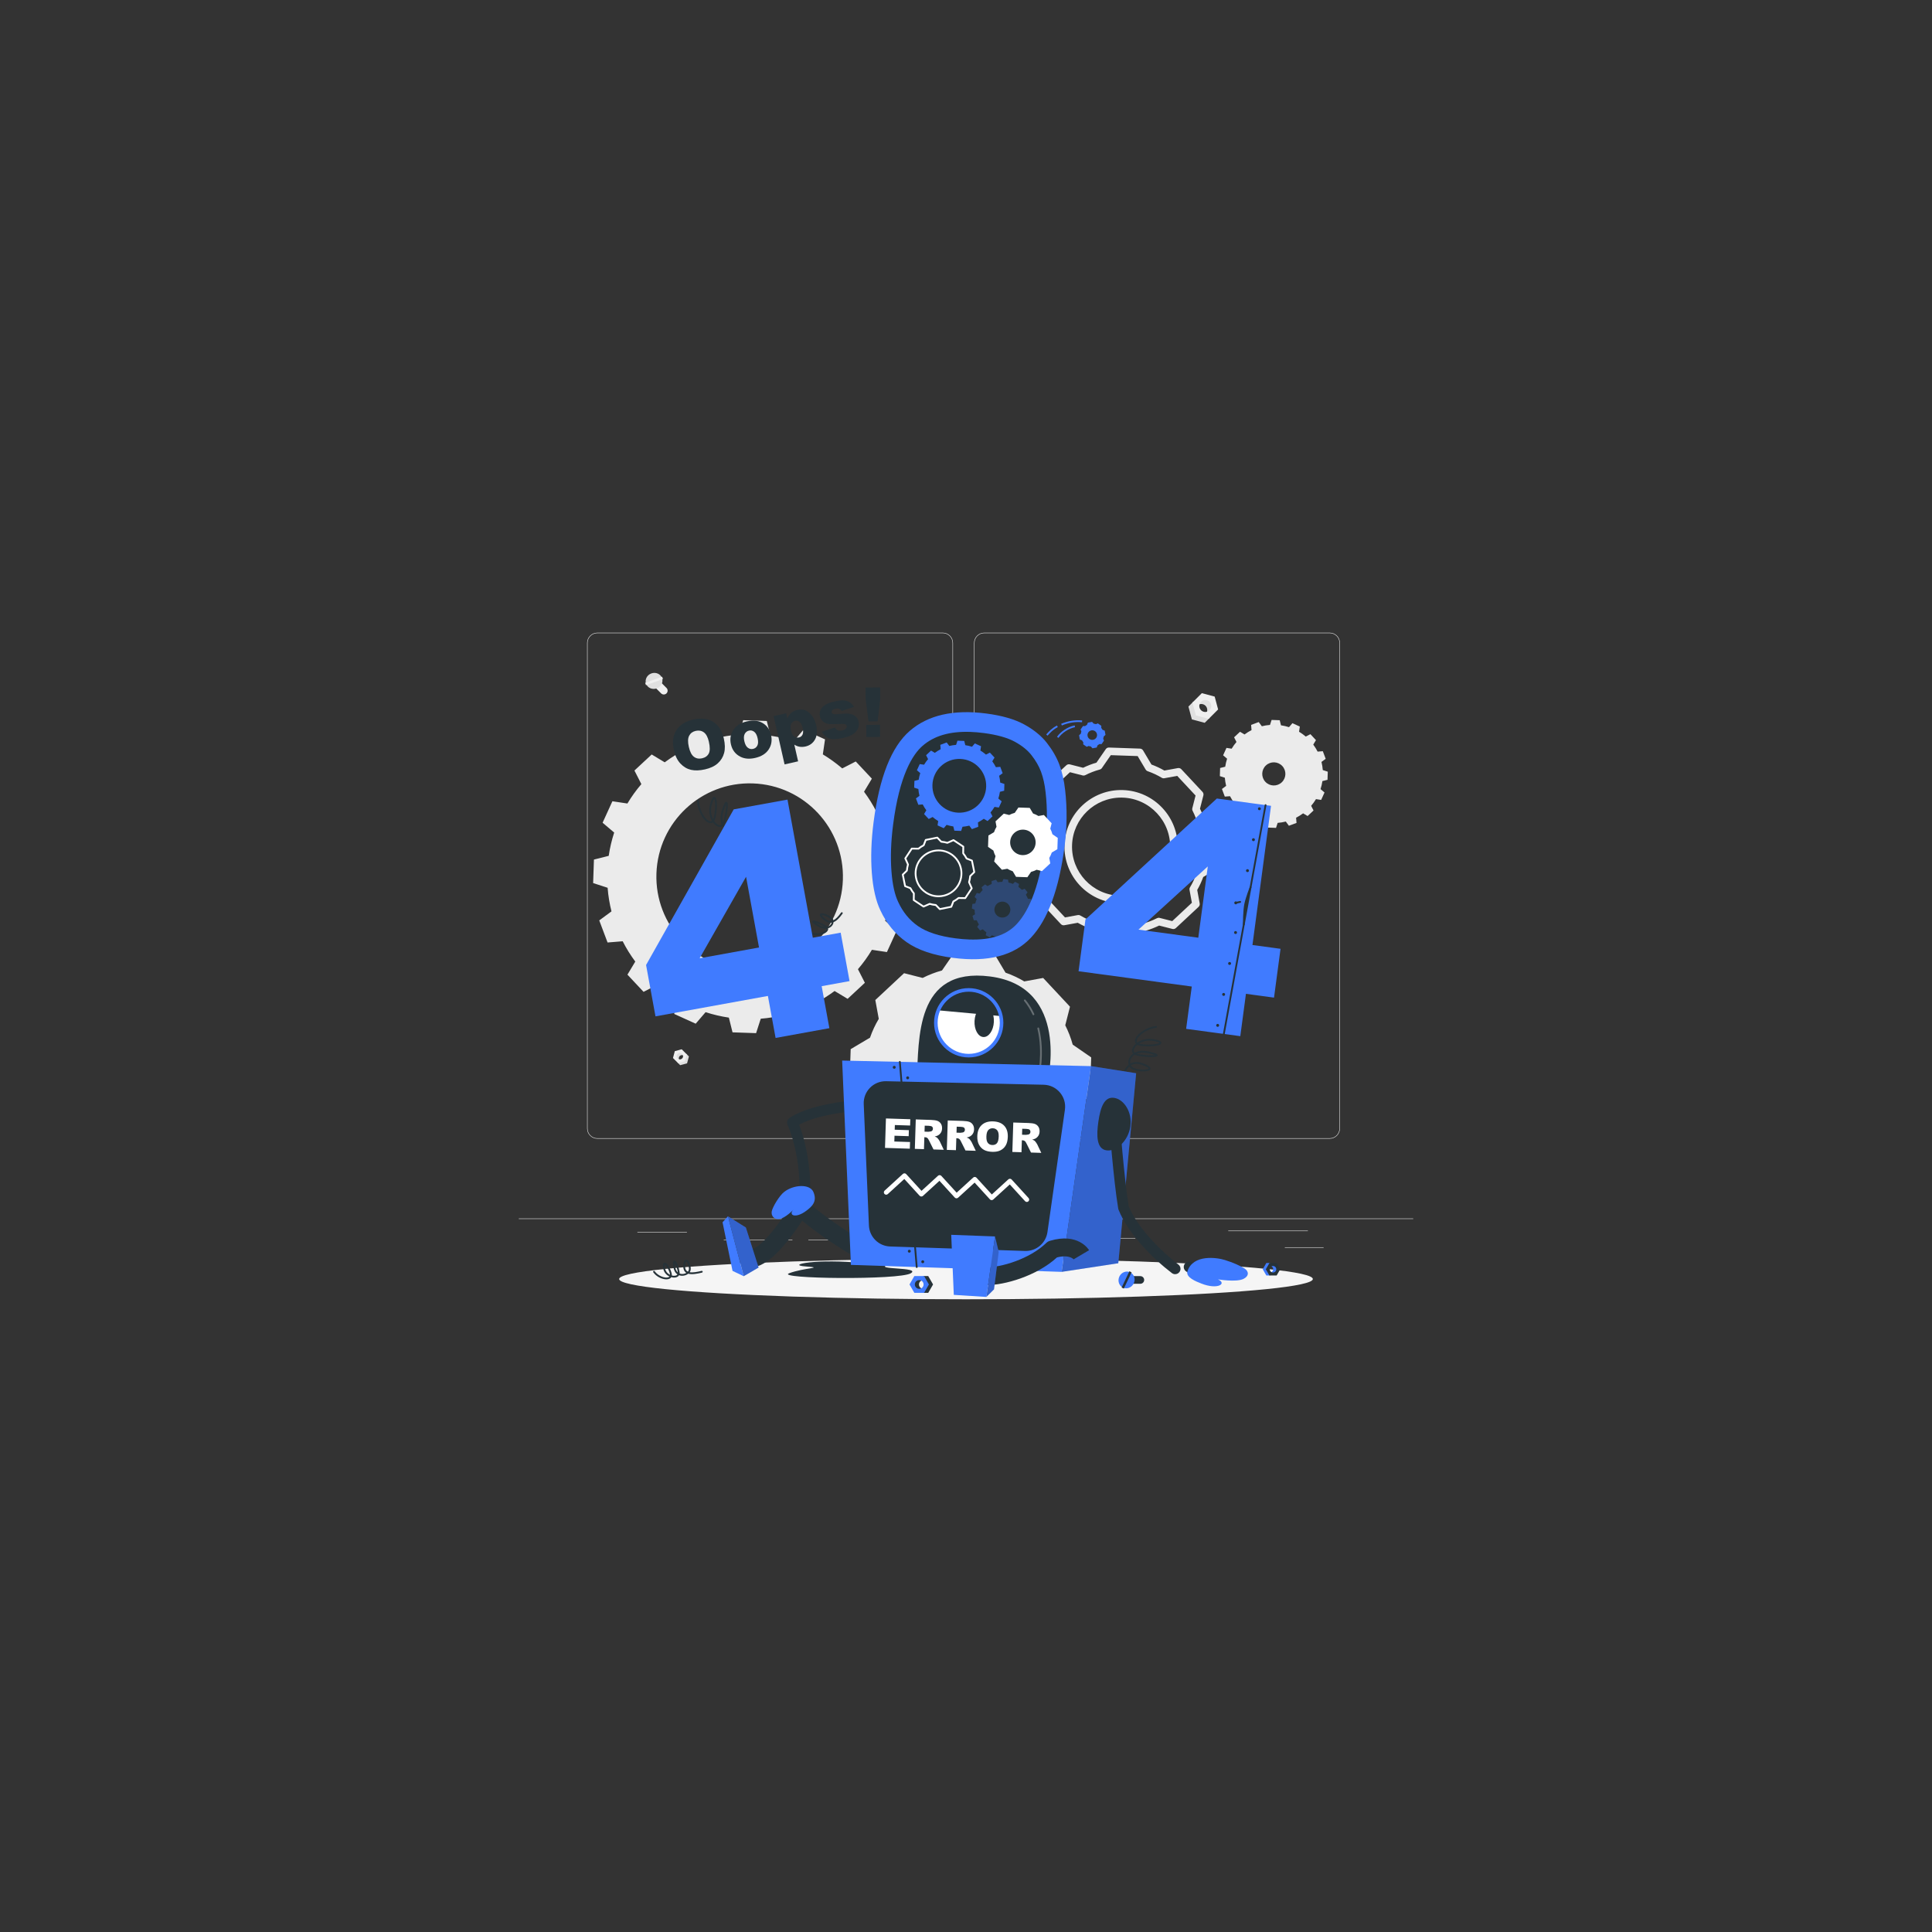 <?xml version="1.0" encoding="UTF-8" standalone="no" ?>
<!DOCTYPE svg PUBLIC "-//W3C//DTD SVG 1.1//EN" "http://www.w3.org/Graphics/SVG/1.1/DTD/svg11.dtd">
<svg xmlns="http://www.w3.org/2000/svg" xmlns:xlink="http://www.w3.org/1999/xlink" version="1.1" width="1080" height="1080" viewBox="0 0 1080 1080" xml:space="preserve">
<rect x="0" y="0" width="1080" height="1080" fill="#333333" stroke="none"/>
<desc>Created with Fabric.js 5.2.4</desc>
<defs>
</defs>
<rect x="0" y="0" width="100%" height="100%" fill="transparent"></rect>
<g transform="matrix(1 0 0 1 540 540)" id="1500ebc6-86ee-4261-a860-8a948fe0100c"  >
<rect style="stroke: none; stroke-width: 1; stroke-dasharray: none; stroke-linecap: butt; stroke-dashoffset: 0; stroke-linejoin: miter; stroke-miterlimit: 4; fill: rgb(255,255,255); fill-rule: nonzero; opacity: 1; visibility: hidden;" vector-effect="non-scaling-stroke"  x="-540" y="-540" rx="0" ry="0" width="1080" height="1080" />
</g>
<g transform="matrix(Infinity NaN NaN Infinity 0 0)" id="b73d2dcb-b616-41ba-8125-f91ddaec05be"  >
</g>
<g transform="matrix(1 0 0 1 540 540)"  >
<g style="" vector-effect="non-scaling-stroke"   >
		<g transform="matrix(1 0 0 1 0 141.27)"  >
<rect style="stroke: none; stroke-width: 1; stroke-dasharray: none; stroke-linecap: butt; stroke-dashoffset: 0; stroke-linejoin: miter; stroke-miterlimit: 4; fill: rgb(235,235,235); fill-rule: nonzero; opacity: 1;" vector-effect="non-scaling-stroke"  x="-250" y="-0.125" rx="0" ry="0" width="500" height="0.25" />
</g>
		<g transform="matrix(1 0 0 1 189.06 157.36)"  >
<rect style="stroke: none; stroke-width: 1; stroke-dasharray: none; stroke-linecap: butt; stroke-dashoffset: 0; stroke-linejoin: miter; stroke-miterlimit: 4; fill: rgb(235,235,235); fill-rule: nonzero; opacity: 1;" vector-effect="non-scaling-stroke"  x="-10.839" y="-0.125" rx="0" ry="0" width="21.679" height="0.25" />
</g>
		<g transform="matrix(1 0 0 1 77.61 152.17)"  >
<rect style="stroke: none; stroke-width: 1; stroke-dasharray: none; stroke-linecap: butt; stroke-dashoffset: 0; stroke-linejoin: miter; stroke-miterlimit: 4; fill: rgb(235,235,235); fill-rule: nonzero; opacity: 1;" vector-effect="non-scaling-stroke"  x="-17.055" y="-0.125" rx="0" ry="0" width="34.109" height="0.25" />
</g>
		<g transform="matrix(1 0 0 1 168.85 148.08)"  >
<rect style="stroke: none; stroke-width: 1; stroke-dasharray: none; stroke-linecap: butt; stroke-dashoffset: 0; stroke-linejoin: miter; stroke-miterlimit: 4; fill: rgb(235,235,235); fill-rule: nonzero; opacity: 1;" vector-effect="non-scaling-stroke"  x="-22.262" y="-0.125" rx="0" ry="0" width="44.525" height="0.25" />
</g>
		<g transform="matrix(1 0 0 1 -82.55 153.12)"  >
<rect style="stroke: none; stroke-width: 1; stroke-dasharray: none; stroke-linecap: butt; stroke-dashoffset: 0; stroke-linejoin: miter; stroke-miterlimit: 4; fill: rgb(235,235,235); fill-rule: nonzero; opacity: 1;" vector-effect="non-scaling-stroke"  x="-5.569" y="-0.125" rx="0" ry="0" width="11.138" height="0.25" />
</g>
		<g transform="matrix(1 0 0 1 -116.22 153.12)"  >
<rect style="stroke: none; stroke-width: 1; stroke-dasharray: none; stroke-linecap: butt; stroke-dashoffset: 0; stroke-linejoin: miter; stroke-miterlimit: 4; fill: rgb(235,235,235); fill-rule: nonzero; opacity: 1;" vector-effect="non-scaling-stroke"  x="-19.195" y="-0.125" rx="0" ry="0" width="38.389" height="0.25" />
</g>
		<g transform="matrix(1 0 0 1 -169.85 148.9)"  >
<rect style="stroke: none; stroke-width: 1; stroke-dasharray: none; stroke-linecap: butt; stroke-dashoffset: 0; stroke-linejoin: miter; stroke-miterlimit: 4; fill: rgb(235,235,235); fill-rule: nonzero; opacity: 1;" vector-effect="non-scaling-stroke"  x="-13.848" y="-0.125" rx="0" ry="0" width="27.695" height="0.25" />
</g>
		<g transform="matrix(1 0 0 1 -109.54 -44.88)"  >
<path style="stroke: none; stroke-width: 1; stroke-dasharray: none; stroke-linecap: butt; stroke-dashoffset: 0; stroke-linejoin: miter; stroke-miterlimit: 4; fill: rgb(235,235,235); fill-rule: nonzero; opacity: 1;" vector-effect="non-scaling-stroke"  transform=" translate(-140.46, -196.38)" d="M 237.014 337.8 L 43.915 337.8 C 40.768 337.8 38.207 335.239 38.207 332.092 L 38.207 60.66 C 38.207 57.513 40.768 54.952 43.915 54.952 L 237.014 54.952 C 240.16 54.952 242.721 57.513 242.721 60.66 L 242.721 332.092 C 242.721 335.239 240.16 337.8 237.014 337.8 z M 43.915 55.203 C 40.905 55.203 38.457 57.651 38.457 60.661 L 38.457 332.093 C 38.457 335.103 40.905 337.551 43.915 337.551 L 237.014 337.551 C 240.023 337.551 242.471 335.103 242.471 332.093 L 242.471 60.66 C 242.471 57.651 240.023 55.202 237.014 55.202 L 43.915 55.202 z" stroke-linecap="round" />
</g>
		<g transform="matrix(1 0 0 1 106.76 -44.88)"  >
<path style="stroke: none; stroke-width: 1; stroke-dasharray: none; stroke-linecap: butt; stroke-dashoffset: 0; stroke-linejoin: miter; stroke-miterlimit: 4; fill: rgb(235,235,235); fill-rule: nonzero; opacity: 1;" vector-effect="non-scaling-stroke"  transform=" translate(-356.76, -196.38)" d="M 453.31 337.8 L 260.212 337.8 C 257.065 337.8 254.505 335.239 254.505 332.092 L 254.505 60.66 C 254.505 57.513 257.066 54.952 260.212 54.952 L 453.31 54.952 C 456.458 54.952 459.018 57.513 459.018 60.66 L 459.018 332.092 C 459.019 335.239 456.458 337.8 453.31 337.8 z M 260.212 55.203 C 257.203 55.203 254.755 57.651 254.755 60.661 L 254.755 332.093 C 254.755 335.103 257.203 337.551 260.212 337.551 L 453.31 337.551 C 456.32 337.551 458.768 335.103 458.768 332.093 L 458.768 60.66 C 458.768 57.651 456.32 55.202 453.31 55.202 L 260.212 55.202 z" stroke-linecap="round" />
</g>
		<g transform="matrix(1 0 0 1 -120.96 -49.94)"  >
<path style="stroke: none; stroke-width: 1; stroke-dasharray: none; stroke-linecap: butt; stroke-dashoffset: 0; stroke-linejoin: miter; stroke-miterlimit: 4; fill: rgb(235,235,235); fill-rule: nonzero; opacity: 1;" vector-effect="non-scaling-stroke"  transform=" translate(-129.04, -191.32)" d="M 216.072 200.878 L 216.522 187.737 L 208.454 185.101 C 208.122 180.611 207.371 176.177 206.303 171.905 L 213.141 166.863 L 208.496 154.52 L 200.038 155.201 C 198.022 151.21 195.653 147.413 192.998 143.851 L 197.379 136.538 L 188.371 126.927 L 180.809 130.799 C 177.403 127.904 173.813 125.283 169.97 122.965 L 171.195 114.571 L 159.197 109.126 L 153.7 115.568 C 149.512 114.209 145.173 113.193 140.684 112.519 L 138.64 104.291 L 125.464 103.84 L 122.862 111.909 C 118.337 112.274 113.938 112.991 109.667 114.06 L 104.589 107.255 L 92.247 111.866 L 92.929 120.325 C 88.937 122.375 85.141 124.743 81.579 127.399 L 74.301 123.019 L 64.655 131.991 L 68.526 139.587 C 65.633 142.959 63.01 146.585 60.725 150.429 L 52.333 149.17 L 46.854 161.166 L 53.33 166.664 C 51.972 170.853 50.919 175.226 50.281 179.682 L 42.017 181.758 L 41.567 194.899 L 49.669 197.538 C 50 202.061 50.752 206.462 51.821 210.732 L 44.984 215.774 L 49.629 228.118 L 58.087 227.435 C 60.103 231.426 62.472 235.223 65.127 238.785 L 60.745 246.098 L 69.754 255.71 L 77.315 251.837 C 80.687 254.731 84.312 257.355 88.155 259.673 L 86.895 268.064 L 98.893 273.509 L 104.425 267.068 C 108.613 268.427 112.952 269.443 117.442 270.117 L 119.486 278.345 L 132.662 278.796 L 135.265 270.727 C 139.789 270.362 144.188 269.645 148.459 268.576 L 153.502 275.379 L 165.844 270.768 L 165.196 262.312 C 169.189 260.262 172.95 257.891 176.546 255.236 L 183.825 259.618 L 193.47 250.645 L 189.6 243.049 C 192.493 239.677 195.116 236.051 197.401 232.207 L 205.793 233.467 L 211.272 221.47 L 204.795 215.972 C 206.154 211.784 207.205 207.446 207.844 202.956 L 216.072 200.878 z M 127.276 243.449 C 98.498 242.463 75.963 218.329 76.949 189.55 C 77.936 160.737 102.07 138.204 130.848 139.19 C 159.626 140.176 182.161 164.308 181.174 193.121 C 180.188 221.9 156.054 244.435 127.276 243.449 z" stroke-linecap="round" />
</g>
		<g transform="matrix(1 0 0 1 172.07 -107.38)"  >
<path style="stroke: none; stroke-width: 1; stroke-dasharray: none; stroke-linecap: butt; stroke-dashoffset: 0; stroke-linejoin: miter; stroke-miterlimit: 4; fill: rgb(235,235,235); fill-rule: nonzero; opacity: 1;" vector-effect="non-scaling-stroke"  transform=" translate(-422.07, -133.88)" d="M 440.957 157.423 L 444.271 154.328 L 442.947 151.718 C 443.961 150.542 444.859 149.278 445.64 147.976 L 448.537 148.414 L 450.414 144.272 L 448.185 142.376 C 448.667 140.911 449.015 139.408 449.236 137.892 L 452.088 137.177 L 452.235 132.637 L 449.447 131.737 C 449.322 130.201 449.086 128.686 448.714 127.184 L 451.06 125.436 L 449.462 121.183 L 446.551 121.413 C 445.861 120.06 445.051 118.754 444.121 117.496 L 445.629 114.991 L 442.526 111.668 L 439.923 113 C 438.73 111.985 437.483 111.088 436.181 110.307 L 436.602 107.409 L 432.468 105.524 L 430.572 107.753 C 429.099 107.279 427.596 106.931 426.079 106.71 L 425.372 103.867 L 420.832 103.703 L 419.924 106.499 C 418.396 106.616 416.873 106.86 415.378 107.241 L 413.639 104.888 L 409.378 106.477 L 409.616 109.397 C 408.263 110.087 406.94 110.897 405.698 111.828 L 403.177 110.319 L 399.863 113.414 L 401.195 116.033 C 400.173 117.217 399.283 118.473 398.502 119.775 L 395.605 119.337 L 393.727 123.48 L 395.956 125.376 C 395.474 126.841 395.126 128.344 394.905 129.86 L 392.053 130.575 L 391.906 135.116 L 394.694 136.015 C 394.811 137.543 395.055 139.067 395.426 140.569 L 393.073 142.308 L 394.671 146.561 L 397.591 146.339 C 398.281 147.692 399.091 148.997 400.022 150.257 L 398.514 152.762 L 401.617 156.085 L 404.219 154.752 C 405.411 155.766 406.659 156.664 407.961 157.445 L 407.532 160.334 L 411.666 162.219 L 413.57 159.999 C 415.044 160.473 416.539 160.812 418.063 161.041 L 418.77 163.884 L 423.31 164.048 L 424.218 161.252 C 425.746 161.135 427.269 160.891 428.764 160.51 L 430.503 162.864 L 434.765 161.275 L 434.526 158.355 C 435.878 157.665 437.193 156.864 438.444 155.925 L 440.957 157.423 z M 417.341 138.292 C 414.903 135.681 415.043 131.586 417.654 129.148 C 420.268 126.707 424.363 126.847 426.801 129.459 C 429.239 132.07 429.099 136.165 426.485 138.606 C 423.874 141.044 419.779 140.903 417.341 138.292 z" stroke-linecap="round" />
</g>
		<g transform="matrix(1 0 0 1 2.39 59.76)"  >
<path style="stroke: none; stroke-width: 1; stroke-dasharray: none; stroke-linecap: butt; stroke-dashoffset: 0; stroke-linejoin: miter; stroke-miterlimit: 4; fill: rgb(235,235,235); fill-rule: nonzero; opacity: 1;" vector-effect="non-scaling-stroke"  transform=" translate(-252.39, -301.01)" d="M 319.989 292.336 L 309.648 285.194 C 309.645 285.186 309.645 285.177 309.642 285.169 C 308.619 281.412 307.208 277.796 305.483 274.397 L 308.132 263.999 L 293.132 247.934 L 282.573 249.867 C 279.303 247.916 275.794 246.262 272.119 244.985 C 272.111 244.983 272.101 244.981 272.093 244.977 L 265.673 234.167 L 243.708 233.414 L 236.566 243.755 C 236.553 243.758 236.539 243.762 236.525 243.765 C 232.772 244.788 229.159 246.196 225.765 247.919 L 215.372 245.27 L 199.308 260.271 L 201.237 270.809 C 201.235 270.813 201.233 270.814 201.231 270.818 C 199.239 274.125 197.623 277.635 196.346 281.312 L 185.538 287.729 L 184.785 309.695 L 195.135 316.843 C 196.157 320.626 197.524 324.234 199.282 327.661 C 199.283 327.663 199.283 327.663 199.284 327.665 L 196.642 338.031 L 211.642 354.094 L 222.135 352.174 C 225.447 354.132 228.961 355.788 232.681 357.067 C 232.684 357.069 232.686 357.069 232.69 357.069 L 239.099 367.863 L 261.064 368.616 L 268.201 358.282 C 271.998 357.261 275.616 355.851 279.052 354.124 C 279.053 354.124 279.054 354.124 279.055 354.122 L 289.401 356.758 L 305.465 341.759 L 303.536 331.219 C 305.528 327.912 307.144 324.4 308.421 320.723 C 308.421 320.723 308.421 320.721 308.422 320.721 L 319.234 314.3 L 319.989 292.336 z M 251.537 325.726 C 237.883 325.258 227.217 313.795 227.683 300.18 C 228.151 286.526 239.575 275.859 253.229 276.326 C 266.883 276.794 277.55 288.218 277.083 301.872 C 276.617 315.487 265.191 326.194 251.537 325.726 z" stroke-linecap="round" />
</g>
		<g transform="matrix(1 0 0 1 86.71 -66.71)"  >
<path style="stroke: none; stroke-width: 1; stroke-dasharray: none; stroke-linecap: butt; stroke-dashoffset: 0; stroke-linejoin: miter; stroke-miterlimit: 4; fill: rgb(235,235,235); fill-rule: nonzero; opacity: 1;" vector-effect="non-scaling-stroke"  transform=" translate(-336.71, -174.55)" d="M 343.548 229.954 C 343.524 229.954 343.5 229.954 343.476 229.953 L 326.159 229.36 C 325.44 229.336 324.783 228.946 324.416 228.328 L 319.753 220.476 C 317.274 219.577 314.831 218.443 312.47 217.098 L 304.963 218.471 C 304.255 218.605 303.531 218.362 303.04 217.835 L 291.214 205.172 C 290.723 204.646 290.534 203.906 290.711 203.209 L 292.599 195.799 C 291.452 193.452 290.492 190.945 289.74 188.329 L 282.209 183.128 C 281.617 182.72 281.274 182.037 281.298 181.319 L 281.891 164.002 C 281.915 163.283 282.305 162.626 282.923 162.259 L 290.789 157.588 C 291.722 155.034 292.853 152.603 294.159 150.34 L 292.78 142.807 C 292.651 142.1 292.89 141.374 293.416 140.884 L 306.081 129.057 C 306.607 128.565 307.347 128.377 308.044 128.554 L 315.479 130.449 C 317.884 129.279 320.383 128.315 322.928 127.578 L 328.125 120.053 C 328.533 119.461 329.204 119.095 329.935 119.143 L 347.252 119.737 C 347.971 119.761 348.628 120.15 348.995 120.769 L 353.667 128.635 C 356.149 129.544 358.573 130.675 360.894 132.007 L 368.448 130.623 C 369.157 130.494 369.881 130.733 370.372 131.259 L 382.198 143.925 C 382.689 144.451 382.878 145.191 382.701 145.888 L 380.805 153.326 C 381.976 155.732 382.939 158.23 383.677 160.772 L 391.202 165.968 C 391.794 166.376 392.137 167.059 392.113 167.778 L 391.52 185.096 C 391.496 185.815 391.106 186.472 390.488 186.839 L 382.619 191.512 C 381.686 194.065 380.557 196.495 379.253 198.755 L 380.632 206.291 C 380.761 206.998 380.522 207.724 379.996 208.214 L 367.331 220.038 C 366.806 220.53 366.067 220.72 365.369 220.541 L 357.968 218.655 C 355.529 219.833 353.016 220.796 350.48 221.525 L 345.288 229.044 C 344.891 229.614 344.241 229.954 343.548 229.954 z M 327.457 225.179 L 342.466 225.694 L 347.437 218.496 C 347.721 218.085 348.143 217.787 348.626 217.657 C 351.391 216.914 354.134 215.862 356.781 214.531 C 356.786 214.529 356.79 214.527 356.795 214.524 C 357.236 214.307 357.75 214.24 358.253 214.371 L 365.291 216.164 L 376.268 205.915 L 374.955 198.741 C 374.862 198.235 374.958 197.713 375.223 197.271 C 376.671 194.868 377.899 192.232 378.873 189.437 C 379.033 188.941 379.372 188.524 379.814 188.264 L 387.337 183.796 L 387.851 168.786 L 380.648 163.811 C 380.271 163.551 379.989 163.175 379.844 162.742 C 379.826 162.688 379.81 162.631 379.796 162.573 C 379.043 159.815 377.995 157.105 376.682 154.518 C 376.45 154.061 376.393 153.536 376.518 153.04 L 378.322 145.962 L 368.072 134.983 L 360.883 136.299 C 360.379 136.392 359.86 136.297 359.421 136.035 C 356.921 134.543 354.281 133.31 351.575 132.369 C 351.422 132.316 351.267 132.245 351.134 132.164 C 350.842 131.984 350.599 131.737 350.425 131.443 L 345.953 123.914 L 330.944 123.399 L 325.969 130.603 C 325.673 131.032 325.23 131.334 324.726 131.455 C 321.949 132.216 319.248 133.26 316.672 134.567 C 316.215 134.799 315.689 134.857 315.195 134.73 L 308.12 132.926 L 297.143 143.177 L 298.456 150.35 C 298.539 150.8 298.472 151.265 298.268 151.674 C 298.239 151.732 298.207 151.788 298.173 151.844 C 296.722 154.256 295.492 156.9 294.519 159.703 C 294.355 160.173 294.031 160.571 293.603 160.825 L 286.075 165.296 L 285.561 180.305 L 292.771 185.285 C 293.182 185.568 293.479 185.989 293.61 186.471 C 294.387 189.347 295.433 192.078 296.72 194.588 C 296.794 194.732 296.852 194.884 296.891 195.042 C 296.976 195.381 296.975 195.736 296.889 196.075 L 295.091 203.129 L 305.341 214.105 L 312.479 212.799 C 312.98 212.708 313.496 212.801 313.933 213.059 C 316.478 214.564 319.131 215.796 321.821 216.724 C 322.307 216.878 322.728 217.207 322.995 217.658 L 327.457 225.179 z M 352.241 130.367 L 352.251 130.367 L 352.241 130.367 z M 336.728 206.214 C 336.358 206.214 335.989 206.207 335.617 206.194 C 318.171 205.596 304.464 190.917 305.062 173.471 C 305.66 156.026 320.363 142.323 337.785 142.915 C 355.231 143.513 368.938 158.192 368.34 175.639 C 368.051 184.079 364.49 191.908 358.314 197.681 C 352.403 203.207 344.774 206.214 336.728 206.214 z M 336.69 147.12 C 321.992 147.12 309.79 158.815 309.283 173.616 C 308.765 188.734 320.643 201.455 335.762 201.973 C 343.088 202.218 350.073 199.605 355.431 194.596 C 360.784 189.592 363.87 182.808 364.12 175.494 C 364.638 160.376 352.759 147.654 337.641 147.136 C 337.323 147.126 337.005 147.12 336.69 147.12 z" stroke-linecap="round" />
</g>
		<g transform="matrix(1 0 0 1 130.29 -141.89)"  >
<polygon style="stroke: none; stroke-width: 1; stroke-dasharray: none; stroke-linecap: butt; stroke-dashoffset: 0; stroke-linejoin: miter; stroke-miterlimit: 4; fill: rgb(224,224,224); fill-rule: nonzero; opacity: 1;" vector-effect="non-scaling-stroke"  points="3.15,5.95 -4.03,4.03 -5.95,-3.14 -3.14,-5.95 -0.18,0.18 5.95,3.15 " />
</g>
		<g transform="matrix(1 0 0 1 133.85 -145.78)"  >
<path style="stroke: none; stroke-width: 1; stroke-dasharray: none; stroke-linecap: butt; stroke-dashoffset: 0; stroke-linejoin: miter; stroke-miterlimit: 4; fill: rgb(224,224,224); fill-rule: nonzero; opacity: 1;" vector-effect="non-scaling-stroke"  transform=" translate(-383.85, -95.48)" d="M 383.884 100.521 C 385.191 99.214 385.191 97.084 383.884 95.777 C 382.577 94.47 380.457 94.48 379.15 95.787 L 382.718 90.434 L 387.504 92.853 L 388.553 97.882 L 383.884 100.521 z" stroke-linecap="round" />
</g>
		<g transform="matrix(1 0 0 1 133.76 -145.35)"  >
<path style="stroke: none; stroke-width: 1; stroke-dasharray: none; stroke-linecap: butt; stroke-dashoffset: 0; stroke-linejoin: miter; stroke-miterlimit: 4; fill: rgb(240,240,240); fill-rule: nonzero; opacity: 1;" vector-effect="non-scaling-stroke"  transform=" translate(-383.76, -95.9)" d="M 376.582 93.981 L 381.839 88.724 L 389.012 90.65 L 390.939 97.824 L 385.682 103.081 L 378.508 101.154 L 376.582 93.981 z M 386.127 98.279 C 387.434 96.972 387.434 94.842 386.127 93.535 C 384.82 92.228 382.7 92.238 381.393 93.545 C 380.086 94.852 380.086 96.963 381.393 98.269 C 382.7 99.576 384.82 99.586 386.127 98.279 z" stroke-linecap="round" />
</g>
		<g transform="matrix(1 0 0 1 -158.09 52.26)"  >
<polygon style="stroke: none; stroke-width: 1; stroke-dasharray: none; stroke-linecap: butt; stroke-dashoffset: 0; stroke-linejoin: miter; stroke-miterlimit: 4; fill: rgb(224,224,224); fill-rule: nonzero; opacity: 1;" vector-effect="non-scaling-stroke"  points="-1.69,3.19 2.16,2.16 3.2,-1.69 1.69,-3.2 0.1,0.1 -3.19,1.69 " />
</g>
		<g transform="matrix(1 0 0 1 -160 50.17)"  >
<path style="stroke: none; stroke-width: 1; stroke-dasharray: none; stroke-linecap: butt; stroke-dashoffset: 0; stroke-linejoin: miter; stroke-miterlimit: 4; fill: rgb(224,224,224); fill-rule: nonzero; opacity: 1;" vector-effect="non-scaling-stroke"  transform=" translate(-90, -291.42)" d="M 89.982 294.131 C 89.281 293.43 89.281 292.287 89.982 291.585 C 90.683 290.884 91.821 290.889 92.522 291.59 L 90.607 288.717 L 88.039 290.015 L 87.476 292.713 L 89.982 294.131 z" stroke-linecap="round" />
</g>
		<g transform="matrix(1 0 0 1 -159.95 50.4)"  >
<path style="stroke: none; stroke-width: 1; stroke-dasharray: none; stroke-linecap: butt; stroke-dashoffset: 0; stroke-linejoin: miter; stroke-miterlimit: 4; fill: rgb(240,240,240); fill-rule: nonzero; opacity: 1;" vector-effect="non-scaling-stroke"  transform=" translate(-90.05, -291.65)" d="M 93.901 290.622 L 91.08 287.801 L 87.231 288.835 L 86.197 292.685 L 89.018 295.506 L 92.867 294.472 L 93.901 290.622 z M 88.778 292.928 C 88.077 292.227 88.077 291.084 88.778 290.382 C 89.479 289.681 90.617 289.686 91.318 290.387 C 92.019 291.088 92.019 292.221 91.318 292.922 C 90.618 293.624 89.48 293.629 88.778 292.928 z" stroke-linecap="round" />
</g>
		<g transform="matrix(1 0 0 1 -170.53 -155.51)"  >
<path style="stroke: none; stroke-width: 1; stroke-dasharray: none; stroke-linecap: butt; stroke-dashoffset: 0; stroke-linejoin: miter; stroke-miterlimit: 4; fill: rgb(240,240,240); fill-rule: nonzero; opacity: 1;" vector-effect="non-scaling-stroke"  transform=" translate(-79.47, -85.75)" d="M 76.363 85.662 L 79.558 88.857 C 80.39 89.689 81.751 89.689 82.583 88.857 L 82.583 88.857 C 83.415 88.025 83.415 86.664 82.583 85.832 L 79.388 82.637 C 78.556 81.805 77.195 81.805 76.363 82.637 L 76.363 82.637 C 75.531 83.469 75.531 84.831 76.363 85.662 z" stroke-linecap="round" />
</g>
		<g transform="matrix(1 0 0 1 -174.39 -159.37)"  >
<path style="stroke: none; stroke-width: 1; stroke-dasharray: none; stroke-linecap: butt; stroke-dashoffset: 0; stroke-linejoin: miter; stroke-miterlimit: 4; fill: rgb(224,224,224); fill-rule: nonzero; opacity: 1;" vector-effect="non-scaling-stroke"  transform=" translate(-75.61, -81.89)" d="M 74.112 77.705 C 76.574 76.821 79.243 77.977 80.073 80.288 C 80.903 82.599 79.58 85.189 77.118 86.074 C 74.656 86.958 71.987 85.802 71.157 83.491 C 70.327 81.18 71.65 78.59 74.112 77.705 z" stroke-linecap="round" />
</g>
		<g transform="matrix(-0.34 -0.94 0.94 -0.34 -174.38 -159.36)"  >
<rect style="stroke: none; stroke-width: 1; stroke-dasharray: none; stroke-linecap: butt; stroke-dashoffset: 0; stroke-linejoin: miter; stroke-miterlimit: 4; fill: rgb(240,240,240); fill-rule: nonzero; opacity: 1;" vector-effect="non-scaling-stroke"  x="-0.685" y="-5.051" rx="0" ry="0" width="1.37" height="10.102" />
</g>
		<g transform="matrix(1 0 0 1 0.3 -34.99)"  >
<path style="stroke: none; stroke-width: 1; stroke-dasharray: none; stroke-linecap: butt; stroke-dashoffset: 0; stroke-linejoin: miter; stroke-miterlimit: 4; fill: rgb(64,123,255); fill-rule: nonzero; opacity: 1; visibility: hidden;" vector-effect="non-scaling-stroke"  transform=" translate(-250.3, -206.27)" d="M 418.911 125.423 C 458.198 157.263 454.43 200.973 420.755 225.892 C 404.605 237.843 372.085 235.527 353.589 243.964 C 329.459 254.97 317.211 275.353 298.719 291.628 C 252.725 332.108 237.765 312.097 185.4 312.627 C 148.585 313 113.588 344.03 76.704 322.724 C 31.626 296.684 59.541 244.546 96.347 224.416 C 138.62 201.296 112.026 146.947 172.832 106.909 C 232.646 67.524 360.561 76.811 418.911 125.423 z" stroke-linecap="round" />
</g>
		<g transform="matrix(1 0 0 1 0.3 -34.99)"  >
<path style="stroke: none; stroke-width: 1; stroke-dasharray: none; stroke-linecap: butt; stroke-dashoffset: 0; stroke-linejoin: miter; stroke-miterlimit: 4; fill: rgb(255,255,255); fill-rule: nonzero; opacity: 0.9; visibility: hidden;" vector-effect="non-scaling-stroke"  transform=" translate(-250.3, -206.27)" d="M 418.911 125.423 C 458.198 157.263 454.43 200.973 420.755 225.892 C 404.605 237.843 372.085 235.527 353.589 243.964 C 329.459 254.97 317.211 275.353 298.719 291.628 C 252.725 332.108 237.765 312.097 185.4 312.627 C 148.585 313 113.588 344.03 76.704 322.724 C 31.626 296.684 59.541 244.546 96.347 224.416 C 138.62 201.296 112.026 146.947 172.832 106.909 C 232.646 67.524 360.561 76.811 418.911 125.423 z" stroke-linecap="round" />
</g>
		<g transform="matrix(1 0 0 1 0 174.98)" id="_x3C_Path_x3E__373_"  >
<ellipse style="stroke: none; stroke-width: 1; stroke-dasharray: none; stroke-linecap: butt; stroke-dashoffset: 0; stroke-linejoin: miter; stroke-miterlimit: 4; fill: rgb(245,245,245); fill-rule: nonzero; opacity: 1;" vector-effect="non-scaling-stroke"  cx="0" cy="0" rx="193.889" ry="11.323" />
</g>
		<g transform="matrix(1 0 0 1 -149.3 -123.81)"  >
<path style="stroke: none; stroke-width: 1; stroke-dasharray: none; stroke-linecap: butt; stroke-dashoffset: 0; stroke-linejoin: miter; stroke-miterlimit: 4; fill: rgb(38,50,56); fill-rule: nonzero; opacity: 1;" vector-effect="non-scaling-stroke"  transform=" translate(-100.7, -117.45)" d="M 86.716 120.646 C 85.715 116.243 86.162 112.536 88.058 109.523 C 89.954 106.512 93.092 104.509 97.471 103.513 C 101.961 102.492 105.694 102.911 108.671 104.77 C 111.648 106.628 113.63 109.728 114.617 114.071 C 115.334 117.224 115.391 119.93 114.789 122.189 C 114.186 124.449 113.01 126.368 111.26 127.946 C 109.509 129.525 107.137 130.653 104.144 131.334 C 101.102 132.026 98.474 132.114 96.26 131.599 C 94.046 131.083 92.081 129.917 90.365 128.1 C 88.649 126.284 87.432 123.8 86.716 120.646 z M 95.06 118.789 C 95.679 121.513 96.63 123.354 97.913 124.313 C 99.195 125.274 100.707 125.554 102.45 125.158 C 104.241 124.752 105.495 123.854 106.211 122.466 C 106.927 121.078 106.943 118.874 106.256 115.857 C 105.679 113.318 104.745 111.579 103.454 110.639 C 102.163 109.701 100.641 109.431 98.887 109.83 C 97.206 110.212 95.992 111.114 95.244 112.535 C 94.496 113.957 94.435 116.041 95.06 118.789 z" stroke-linecap="round" />
</g>
		<g transform="matrix(1 0 0 1 -120.19 -126.52)"  >
<path style="stroke: none; stroke-width: 1; stroke-dasharray: none; stroke-linecap: butt; stroke-dashoffset: 0; stroke-linejoin: miter; stroke-miterlimit: 4; fill: rgb(38,50,56); fill-rule: nonzero; opacity: 1;" vector-effect="non-scaling-stroke"  transform=" translate(-129.81, -114.74)" d="M 118.593 117.347 C 117.915 114.367 118.363 111.681 119.936 109.291 C 121.508 106.901 124.006 105.317 127.429 104.54 C 131.342 103.65 134.556 104.112 137.072 105.928 C 139.094 107.391 140.41 109.459 141.018 112.133 C 141.701 115.14 141.265 117.828 139.707 120.201 C 138.15 122.574 135.611 124.161 132.09 124.961 C 128.95 125.675 126.229 125.456 123.928 124.301 C 121.099 122.868 119.321 120.55 118.593 117.347 z M 126.097 115.623 C 126.493 117.364 127.138 118.572 128.034 119.247 C 128.929 119.921 129.91 120.136 130.977 119.893 C 132.056 119.647 132.849 119.035 133.355 118.055 C 133.861 117.076 133.908 115.678 133.496 113.864 C 133.111 112.171 132.475 110.989 131.587 110.32 C 130.699 109.651 129.74 109.433 128.71 109.668 C 127.618 109.916 126.812 110.542 126.292 111.544 C 125.771 112.545 125.706 113.905 126.097 115.623 z" stroke-linecap="round" />
</g>
		<g transform="matrix(1 0 0 1 -95.44 -128.03)"  >
<path style="stroke: none; stroke-width: 1; stroke-dasharray: none; stroke-linecap: butt; stroke-dashoffset: 0; stroke-linejoin: miter; stroke-miterlimit: 4; fill: rgb(38,50,56); fill-rule: nonzero; opacity: 1;" vector-effect="non-scaling-stroke"  transform=" translate(-154.56, -113.23)" d="M 148.585 128.566 L 142.452 101.589 L 149.463 99.994 L 150.12 102.883 C 150.813 101.449 151.515 100.426 152.227 99.812 C 153.188 98.988 154.331 98.424 155.656 98.124 C 158.269 97.529 160.517 98.07 162.401 99.744 C 164.285 101.419 165.562 103.728 166.231 106.673 C 166.97 109.924 166.755 112.582 165.586 114.648 C 164.417 116.713 162.643 118.017 160.263 118.558 C 159.11 118.82 158.014 118.863 156.973 118.686 C 155.933 118.509 154.951 118.121 154.027 117.518 L 156.148 126.847 L 148.585 128.566 z M 152.194 109.709 C 152.545 111.255 153.131 112.328 153.951 112.929 C 154.771 113.53 155.678 113.716 156.672 113.491 C 157.543 113.293 158.192 112.768 158.617 111.917 C 159.042 111.065 159.06 109.781 158.67 108.063 C 158.31 106.48 157.739 105.388 156.957 104.786 C 156.175 104.182 155.342 103.982 154.459 104.182 C 153.503 104.4 152.79 104.956 152.322 105.848 C 151.854 106.742 151.811 108.028 152.194 109.709 z" stroke-linecap="round" />
</g>
		<g transform="matrix(1 0 0 1 -70.83 -137.67)"  >
<path style="stroke: none; stroke-width: 1; stroke-dasharray: none; stroke-linecap: butt; stroke-dashoffset: 0; stroke-linejoin: miter; stroke-miterlimit: 4; fill: rgb(38,50,56); fill-rule: nonzero; opacity: 1;" vector-effect="non-scaling-stroke"  transform=" translate(-179.17, -103.58)" d="M 169.435 110.299 L 176.71 107.909 C 177.217 108.722 177.791 109.257 178.429 109.513 C 179.067 109.767 179.847 109.79 180.767 109.581 C 181.772 109.352 182.503 108.961 182.958 108.406 C 183.315 107.99 183.439 107.544 183.33 107.065 C 183.208 106.526 182.831 106.173 182.2 106.008 C 181.748 105.892 180.616 105.879 178.805 105.968 C 176.101 106.107 174.2 106.097 173.099 105.942 C 171.999 105.785 170.998 105.327 170.096 104.565 C 169.194 103.804 168.609 102.834 168.342 101.658 C 168.05 100.371 168.172 99.178 168.708 98.076 C 169.245 96.974 170.117 96.044 171.325 95.286 C 172.533 94.528 174.241 93.898 176.449 93.396 C 178.78 92.866 180.541 92.654 181.732 92.756 C 182.923 92.86 183.975 93.201 184.887 93.78 C 185.8 94.36 186.646 95.231 187.426 96.396 L 180.482 98.71 C 180.156 98.125 179.745 97.735 179.249 97.539 C 178.57 97.279 177.814 97.244 176.98 97.435 C 176.133 97.627 175.551 97.917 175.233 98.305 C 174.915 98.693 174.804 99.102 174.902 99.531 C 175.01 100.009 175.338 100.314 175.884 100.447 C 176.43 100.582 177.548 100.558 179.236 100.381 C 181.79 100.098 183.732 100.068 185.061 100.295 C 186.39 100.521 187.482 101.027 188.338 101.812 C 189.193 102.597 189.748 103.547 190.002 104.663 C 190.258 105.791 190.167 106.965 189.729 108.185 C 189.29 109.406 188.41 110.498 187.087 111.463 C 185.765 112.426 183.84 113.196 181.313 113.772 C 177.743 114.584 175.084 114.651 173.338 113.978 C 171.592 113.304 170.291 112.078 169.435 110.299 z" stroke-linecap="round" />
</g>
		<g transform="matrix(1 0 0 1 -52.03 -141.88)"  >
<path style="stroke: none; stroke-width: 1; stroke-dasharray: none; stroke-linecap: butt; stroke-dashoffset: 0; stroke-linejoin: miter; stroke-miterlimit: 4; fill: rgb(38,50,56); fill-rule: nonzero; opacity: 1;" vector-effect="non-scaling-stroke"  transform=" translate(-197.97, -99.37)" d="M 193.849 85.566 L 202.057 85.52 L 202.093 91.823 L 200.579 104.494 L 195.503 104.522 L 193.884 91.869 L 193.849 85.566 z M 194.25 106.454 L 201.911 106.411 L 201.95 113.185 L 194.289 113.228 L 194.25 106.454 z" stroke-linecap="round" />
</g>
		<g transform="matrix(1 0 0 1 -135.57 -82.11)"  >
<path style="stroke: none; stroke-width: 1; stroke-dasharray: none; stroke-linecap: butt; stroke-dashoffset: 0; stroke-linejoin: miter; stroke-miterlimit: 4; fill: rgb(38,50,56); fill-rule: nonzero; opacity: 1;" vector-effect="non-scaling-stroke"  transform=" translate(-114.43, -159.14)" d="M 128.68 171.581 C 128.62 171.581 128.559 171.57 128.499 171.547 C 123.998 169.804 121.305 168.101 119.907 166.055 C 118.891 166.259 117.754 166.124 116.675 165.611 C 115.627 165.113 114.618 164.242 113.894 162.989 C 113.219 163.51 112.385 163.652 111.469 163.364 C 110.453 163.045 109.396 162.189 108.517 160.953 C 107.958 161.357 107.385 161.418 106.965 161.383 C 103.992 161.141 99.964 155.223 99.675 148.916 C 99.662 148.641 99.876 148.406 100.152 148.395 C 100.422 148.372 100.662 148.595 100.674 148.872 C 100.948 154.857 104.783 160.203 107.047 160.387 C 107.414 160.423 107.721 160.308 107.979 160.108 C 106.621 157.725 105.916 154.327 106.956 150.696 C 107.816 147.691 108.576 146.516 109.488 146.734 C 111.211 147.163 110.985 153.706 110.072 158.022 C 109.865 159.001 109.567 159.703 109.227 160.205 C 110.016 161.37 110.951 162.154 111.77 162.412 C 112.502 162.642 113.044 162.447 113.444 162.066 C 112.658 160.13 112.495 157.492 113.562 154.127 C 114.966 149.698 115.531 149.578 115.869 149.507 C 116.107 149.456 116.345 149.535 116.514 149.727 C 117.438 150.77 116.334 157.649 115.17 161.051 C 115.019 161.493 114.831 161.88 114.613 162.208 C 115.234 163.425 116.149 164.254 117.106 164.709 C 117.874 165.074 118.662 165.207 119.379 165.14 C 119.289 164.951 119.208 164.759 119.135 164.564 C 118.342 162.417 118.73 159.938 120.32 156.986 C 121.375 155.028 122.235 154.115 123.027 154.114 C 123.028 154.114 123.028 154.114 123.028 154.114 C 123.263 154.114 123.703 154.201 124.014 154.776 C 124.886 156.385 124.255 161.695 122.531 164.33 C 122.125 164.951 121.564 165.422 120.913 165.728 C 122.253 167.49 124.797 169.042 128.862 170.618 C 129.119 170.718 129.247 171.007 129.148 171.264 C 129.07 171.46 128.88 171.581 128.68 171.581 z M 123.026 155.111 C 123.023 155.111 122.461 155.115 121.199 157.458 C 119.753 160.143 119.384 162.353 120.072 164.215 C 120.156 164.443 120.256 164.665 120.372 164.885 C 120.906 164.656 121.363 164.284 121.693 163.781 C 123.093 161.64 123.764 157.243 123.243 155.524 C 123.136 155.172 123.027 155.111 123.026 155.111 z M 115.854 150.898 C 115.596 151.383 115.162 152.382 114.514 154.427 C 113.656 157.135 113.651 159.311 114.129 160.975 C 114.162 160.891 114.193 160.807 114.222 160.724 C 115.398 157.286 115.971 152.55 115.854 150.898 z M 109.268 147.748 C 109.099 147.903 108.613 148.533 107.916 150.969 C 106.997 154.182 107.563 157.113 108.643 159.215 C 108.85 158.781 108.994 158.281 109.093 157.813 C 110.13 152.902 109.828 148.459 109.268 147.748 z" stroke-linecap="round" />
</g>
		<g transform="matrix(1 0 0 1 -78.51 -23.66)"  >
<path style="stroke: none; stroke-width: 1; stroke-dasharray: none; stroke-linecap: butt; stroke-dashoffset: 0; stroke-linejoin: miter; stroke-miterlimit: 4; fill: rgb(38,50,56); fill-rule: nonzero; opacity: 1;" vector-effect="non-scaling-stroke"  transform=" translate(-171.49, -217.6)" d="M 166.698 223.997 C 165.173 223.997 163.569 223.649 162.137 222.808 C 161.899 222.667 161.819 222.362 161.959 222.123 C 162.098 221.884 162.405 221.807 162.643 221.944 C 166.21 224.039 170.821 222.577 171.77 221.051 C 171.88 220.872 171.981 220.645 171.917 220.38 C 170.506 220.529 168.77 220.155 166.786 218.914 C 164.241 217.323 164.045 216.85 164.061 216.472 C 164.071 216.248 164.198 216.053 164.402 215.949 C 165.398 215.444 169.907 217.523 171.787 218.759 C 172.033 218.921 172.241 219.096 172.409 219.281 C 173.24 219.079 173.884 218.649 174.312 218.136 C 174.606 217.783 174.802 217.399 174.899 217.014 C 174.833 217.024 174.766 217.032 174.699 217.038 C 173.1 217.199 171.496 216.513 169.788 214.934 C 168.614 213.849 168.158 213.101 168.31 212.508 C 168.358 212.319 168.516 211.983 169.029 211.855 C 170.412 211.511 173.826 212.966 175.222 214.497 C 175.536 214.841 175.75 215.246 175.864 215.681 C 177.169 215.068 178.549 213.693 180.183 211.41 C 180.344 211.185 180.656 211.134 180.881 211.295 C 181.106 211.455 181.157 211.768 180.997 211.992 C 179.108 214.632 177.533 216.128 175.951 216.738 C 175.889 217.442 175.598 218.158 175.082 218.778 C 174.575 219.385 173.836 219.907 172.901 220.189 C 173.001 220.639 172.911 221.115 172.621 221.581 C 171.776 222.938 169.358 223.997 166.698 223.997 z M 165.81 217.061 C 166.146 217.309 166.628 217.637 167.316 218.068 C 168.673 218.917 169.882 219.308 170.916 219.39 C 169.259 218.363 167.092 217.454 165.81 217.061 z M 169.3 212.813 C 169.356 212.969 169.578 213.38 170.466 214.201 C 171.952 215.575 173.304 216.186 174.597 216.045 C 174.703 216.034 174.81 216.019 174.917 215.997 C 174.846 215.693 174.701 215.412 174.483 215.172 C 173.076 213.629 169.983 212.652 169.3 212.813 z" stroke-linecap="round" />
</g>
		<g transform="matrix(1 0 0 1 -121.97 -26.4)"  >
<path style="stroke: none; stroke-width: 1; stroke-dasharray: none; stroke-linecap: butt; stroke-dashoffset: 0; stroke-linejoin: miter; stroke-miterlimit: 4; fill: rgb(64,123,255); fill-rule: nonzero; opacity: 1;" vector-effect="non-scaling-stroke"  transform=" translate(-128.03, -214.86)" d="M 179.942 222.625 L 164.36 225.455 L 150.213 148.243 L 120.149 153.704 L 71.16 240.703 L 76.42 269.411 L 139.257 257.997 L 143.559 281.478 L 173.623 276.017 L 169.321 252.537 L 184.903 249.706 L 179.942 222.625 z M 101.094 236.948 L 127.053 191.381 L 134.297 230.917 L 101.094 236.948 z" stroke-linecap="round" />
</g>
		<g transform="matrix(1 0 0 1 1.63 -72.84)"  >
<path style="stroke: none; stroke-width: 1; stroke-dasharray: none; stroke-linecap: butt; stroke-dashoffset: 0; stroke-linejoin: miter; stroke-miterlimit: 4; fill: rgb(64,123,255); fill-rule: nonzero; opacity: 1;" vector-effect="non-scaling-stroke"  transform=" translate(-251.63, -168.41)" d="M 305.43 142.992 C 304.848 137.658 303.783 132.919 302.233 128.774 C 300.684 124.629 298.353 120.566 295.243 116.585 C 292.133 112.604 287.898 109.148 282.539 106.219 C 277.179 103.291 270.105 101.252 261.316 100.107 C 243.024 97.724 228.765 100.972 218.534 109.847 C 208.302 118.724 201.571 135.728 198.336 160.858 C 197.02 171.079 196.694 180.527 197.359 189.203 C 198.022 197.878 199.614 204.856 202.137 210.136 C 205.588 217.555 210.472 223.48 216.786 227.908 C 223.099 232.337 231.748 235.268 242.736 236.699 C 262.333 239.252 276.855 235.491 286.305 225.412 C 295.753 215.335 302.022 198.3 305.11 174.311 C 306.489 163.608 306.595 153.169 305.43 142.992 z" stroke-linecap="round" />
</g>
		<g transform="matrix(1 0 0 1 1.63 -72.84)"  >
<path style="stroke: none; stroke-width: 1; stroke-dasharray: none; stroke-linecap: butt; stroke-dashoffset: 0; stroke-linejoin: miter; stroke-miterlimit: 4; fill: rgb(38,50,56); fill-rule: nonzero; opacity: 1;" vector-effect="non-scaling-stroke"  transform=" translate(-251.63, -168.41)" d="M 251.766 226.433 C 249.361 226.351 246.802 226.134 244.159 225.789 C 235.005 224.597 227.922 222.28 223.106 218.901 C 218.354 215.569 214.759 211.185 212.114 205.495 L 212.065 205.392 C 210.142 201.369 208.886 195.639 208.33 188.364 C 207.725 180.476 208.034 171.695 209.248 162.262 C 212.817 134.541 220.189 122.975 225.745 118.155 C 232.223 112.535 240.966 109.995 252.475 110.389 C 254.833 110.47 257.33 110.681 259.896 111.015 C 267.282 111.977 273.126 113.611 277.266 115.872 C 281.275 118.063 284.408 120.582 286.576 123.357 C 288.98 126.433 290.781 129.552 291.93 132.626 C 293.153 135.896 294.016 139.785 294.496 144.184 C 295.561 153.493 295.46 163.137 294.203 172.906 C 291.43 194.445 286.074 209.579 278.283 217.887 C 272.504 224.052 263.831 226.848 251.769 226.434 C 251.767 226.433 251.766 226.433 251.766 226.433 z" stroke-linecap="round" />
</g>
		<g transform="matrix(1 0 0 1 -3.75 -100.73)"  >
<path style="stroke: none; stroke-width: 1; stroke-dasharray: none; stroke-linecap: butt; stroke-dashoffset: 0; stroke-linejoin: miter; stroke-miterlimit: 4; fill: rgb(64,123,255); fill-rule: nonzero; opacity: 1;" vector-effect="non-scaling-stroke"  transform=" translate(-246.25, -140.53)" d="M 271.336 143.287 L 271.466 139.499 L 269.141 138.739 C 269.045 137.445 268.829 136.167 268.521 134.935 L 270.492 133.482 L 269.153 129.924 L 266.715 130.12 C 266.134 128.97 265.451 127.875 264.686 126.848 L 265.949 124.74 L 263.352 121.97 L 261.172 123.086 C 260.19 122.252 259.155 121.496 258.047 120.828 L 258.4 118.408 L 254.942 116.838 L 253.358 118.695 C 252.151 118.303 250.9 118.01 249.606 117.816 L 249.017 115.444 L 245.219 115.314 L 244.469 117.64 C 243.164 117.745 241.897 117.952 240.666 118.26 L 239.202 116.299 L 235.644 117.628 L 235.841 120.066 C 234.69 120.657 233.596 121.339 232.569 122.105 L 230.471 120.843 L 227.691 123.429 L 228.807 125.618 C 227.973 126.59 227.217 127.635 226.558 128.743 L 224.139 128.38 L 222.56 131.838 L 224.427 133.423 C 224.035 134.631 223.732 135.891 223.548 137.175 L 221.166 137.773 L 221.036 141.561 L 223.371 142.322 C 223.466 143.626 223.683 144.894 223.991 146.125 L 222.02 147.578 L 223.359 151.136 L 225.797 150.939 C 226.378 152.089 227.061 153.184 227.826 154.211 L 226.563 156.319 L 229.16 159.09 L 231.339 157.974 C 232.311 158.808 233.356 159.564 234.463 160.233 L 234.1 162.652 L 237.558 164.222 L 239.153 162.365 C 240.36 162.757 241.611 163.05 242.905 163.244 L 243.494 165.616 L 247.292 165.746 L 248.042 163.42 C 249.346 163.315 250.614 163.108 251.845 162.8 L 253.299 164.761 L 256.857 163.432 L 256.67 160.994 C 257.821 160.403 258.905 159.72 259.942 158.954 L 262.04 160.217 L 264.82 157.63 L 263.704 155.441 C 264.538 154.469 265.294 153.424 265.952 152.316 L 268.371 152.679 L 269.95 149.221 L 268.083 147.636 C 268.475 146.429 268.778 145.178 268.962 143.884 L 271.336 143.287 z M 245.741 155.558 C 237.446 155.274 230.95 148.317 231.234 140.022 C 231.519 131.717 238.475 125.222 246.77 125.506 C 255.065 125.79 261.561 132.746 261.276 141.051 C 260.993 149.346 254.036 155.842 245.741 155.558 z" stroke-linecap="round" />
</g>
		<g transform="matrix(1 0 0 1 20.34 -31.53)"  >
<path style="stroke: none; stroke-width: 1; stroke-dasharray: none; stroke-linecap: butt; stroke-dashoffset: 0; stroke-linejoin: miter; stroke-miterlimit: 4; fill: rgb(64,123,255); fill-rule: nonzero; opacity: 0.3;" vector-effect="non-scaling-stroke"  transform=" translate(-270.34, -209.73)" d="M 287.122 212.865 L 287.397 210.312 L 285.862 209.686 C 285.857 208.808 285.781 207.939 285.635 207.092 L 287.035 206.203 L 286.324 203.733 L 284.662 203.746 C 284.327 202.939 283.932 202.164 283.466 201.435 L 284.414 200.075 L 282.809 198.077 L 281.278 198.715 C 280.667 198.109 280.007 197.548 279.287 197.044 L 279.659 195.418 L 277.408 194.183 L 276.232 195.371 C 275.425 195.027 274.591 194.776 273.755 194.584 L 273.472 192.948 L 270.919 192.662 L 270.293 194.197 C 269.415 194.202 268.558 194.29 267.699 194.436 L 266.811 193.024 L 264.34 193.747 L 264.353 195.409 C 263.557 195.745 262.783 196.14 262.042 196.606 L 260.682 195.646 L 258.685 197.251 L 259.323 198.782 C 258.728 199.394 258.156 200.053 257.651 200.773 L 256.036 200.413 L 254.801 202.664 L 255.978 203.828 C 255.646 204.648 255.384 205.47 255.191 206.317 L 253.555 206.588 L 253.28 209.141 L 254.814 209.779 C 254.808 210.645 254.895 211.514 255.042 212.362 L 253.631 213.25 L 254.354 215.721 L 256.016 215.719 C 256.352 216.515 256.746 217.289 257.213 218.019 L 256.254 219.379 L 257.859 221.388 L 259.403 220.739 C 260.014 221.345 260.673 221.906 261.394 222.411 L 261.022 224.037 L 263.273 225.273 L 264.448 224.096 C 265.256 224.428 266.09 224.679 266.926 224.871 L 267.209 226.507 L 269.762 226.793 L 270.388 225.258 C 271.254 225.253 272.123 225.166 272.982 225.02 L 273.87 226.431 L 276.329 225.708 L 276.328 224.046 C 277.124 223.71 277.898 223.316 278.639 222.85 L 279.987 223.809 L 281.996 222.205 L 281.346 220.673 C 281.952 220.062 282.513 219.402 283.029 218.683 L 284.643 219.042 L 285.878 216.791 L 284.701 215.627 C 285.033 214.808 285.284 213.985 285.476 213.149 L 287.122 212.865 z M 274.249 211.874 C 273.063 214.033 270.344 214.83 268.185 213.644 C 266.026 212.458 265.241 209.74 266.427 207.581 C 267.613 205.422 270.319 204.637 272.479 205.822 C 274.638 207.008 275.434 209.715 274.249 211.874 z" stroke-linecap="round" />
</g>
		<g transform="matrix(1 0 0 1 31.8 -69.11)"  >
<path style="stroke: none; stroke-width: 1; stroke-dasharray: none; stroke-linecap: butt; stroke-dashoffset: 0; stroke-linejoin: miter; stroke-miterlimit: 4; fill: rgb(255,255,255); fill-rule: nonzero; opacity: 1;" vector-effect="non-scaling-stroke"  transform=" translate(-281.8, -172.15)" d="M 301.29 169.649 L 298.309 167.59 C 298.308 167.588 298.308 167.585 298.307 167.583 C 298.012 166.5 297.605 165.458 297.108 164.478 L 297.872 161.481 L 293.548 156.85 L 290.505 157.407 C 289.563 156.844 288.551 156.368 287.492 156 C 287.49 155.999 287.487 155.999 287.484 155.998 L 285.634 152.882 L 279.303 152.665 L 277.244 155.646 C 277.24 155.647 277.236 155.648 277.232 155.649 C 276.15 155.944 275.109 156.35 274.13 156.846 L 271.134 156.082 L 266.504 160.406 L 267.06 163.444 C 267.059 163.445 267.059 163.446 267.058 163.447 C 266.484 164.4 266.018 165.412 265.65 166.472 L 262.535 168.322 L 262.318 174.653 L 265.301 176.713 C 265.595 177.803 265.99 178.843 266.496 179.831 C 266.496 179.832 266.496 179.832 266.496 179.832 L 265.735 182.82 L 270.058 187.45 L 273.083 186.897 C 274.037 187.461 275.05 187.939 276.123 188.307 C 276.124 188.308 276.125 188.308 276.126 188.308 L 277.973 191.419 L 284.304 191.636 L 286.361 188.657 C 287.455 188.363 288.498 187.956 289.489 187.458 C 289.489 187.458 289.49 187.458 289.49 187.457 L 292.472 188.217 L 297.102 183.894 L 296.546 180.856 C 297.12 179.903 297.586 178.89 297.954 177.831 C 297.954 177.831 297.954 177.83 297.954 177.83 L 301.07 175.979 L 301.29 169.649 z M 281.559 179.274 C 277.623 179.139 274.549 175.835 274.683 171.911 C 274.818 167.975 278.111 164.901 282.046 165.035 C 285.982 165.17 289.056 168.463 288.922 172.398 C 288.788 176.322 285.494 179.409 281.559 179.274 z" stroke-linecap="round" />
</g>
		<g transform="matrix(1 0 0 1 70.59 -129.09)"  >
<path style="stroke: none; stroke-width: 1; stroke-dasharray: none; stroke-linecap: butt; stroke-dashoffset: 0; stroke-linejoin: miter; stroke-miterlimit: 4; fill: rgb(64,123,255); fill-rule: nonzero; opacity: 1;" vector-effect="non-scaling-stroke"  transform=" translate(-320.59, -112.16)" d="M 323.043 119.124 L 323.564 117.867 C 323.565 117.867 323.566 117.866 323.567 117.866 C 323.941 117.673 324.292 117.441 324.613 117.181 L 325.774 117.225 L 327.134 115.273 L 326.69 114.199 C 326.822 113.809 326.918 113.4 326.969 112.982 C 326.969 112.981 326.969 112.98 326.969 112.979 L 327.967 112.054 L 327.548 109.712 L 326.291 109.191 C 326.29 109.19 326.29 109.188 326.289 109.187 C 326.096 108.813 325.865 108.463 325.605 108.142 L 325.649 106.982 L 323.697 105.622 L 322.625 106.065 C 322.625 106.065 322.624 106.065 322.624 106.065 C 322.229 105.929 321.821 105.838 321.403 105.786 L 320.478 104.788 L 318.136 105.207 L 317.614 106.465 C 317.237 106.659 316.886 106.886 316.563 107.15 C 316.563 107.15 316.563 107.15 316.563 107.15 L 315.406 107.106 L 314.047 109.058 L 314.488 110.125 C 314.356 110.52 314.26 110.929 314.21 111.352 C 314.21 111.352 314.21 111.353 314.21 111.353 L 313.213 112.276 L 313.632 114.618 L 314.888 115.139 C 315.082 115.518 315.314 115.869 315.575 116.193 C 315.575 116.193 315.575 116.193 315.575 116.193 L 315.531 117.348 L 317.483 118.708 L 318.555 118.264 C 318.95 118.4 319.359 118.491 319.777 118.543 C 319.777 118.543 319.777 118.543 319.777 118.543 L 320.702 119.542 L 323.043 119.124 z M 317.954 112.637 C 317.694 111.181 318.665 109.792 320.116 109.532 C 321.572 109.272 322.96 110.238 323.221 111.694 C 323.482 113.15 322.514 114.538 321.059 114.799 C 319.608 115.059 318.215 114.093 317.954 112.637 z" stroke-linecap="round" />
</g>
		<g transform="matrix(1 0 0 1 48.08 -131.6)"  >
<path style="stroke: none; stroke-width: 1; stroke-dasharray: none; stroke-linecap: butt; stroke-dashoffset: 0; stroke-linejoin: miter; stroke-miterlimit: 4; fill: rgb(64,123,255); fill-rule: nonzero; opacity: 1;" vector-effect="non-scaling-stroke"  transform=" translate(-298.08, -109.65)" d="M 295.607 112.489 L 294.843 111.844 C 296.171 110.272 298.054 108.28 300.851 106.815 L 301.315 107.702 C 298.333 109.263 296.423 111.524 295.607 112.489 z" stroke-linecap="round" />
</g>
		<g transform="matrix(1 0 0 1 59.07 -135.91)"  >
<path style="stroke: none; stroke-width: 1; stroke-dasharray: none; stroke-linecap: butt; stroke-dashoffset: 0; stroke-linejoin: miter; stroke-miterlimit: 4; fill: rgb(64,123,255); fill-rule: nonzero; opacity: 1;" vector-effect="non-scaling-stroke"  transform=" translate(-309.07, -105.35)" d="M 303.591 106.802 L 303.196 105.882 C 306.979 104.262 310.931 103.63 314.935 104.002 L 314.842 104.998 C 311.002 104.632 307.218 105.246 303.591 106.802 z" stroke-linecap="round" />
</g>
		<g transform="matrix(1 0 0 1 55.91 -131.01)"  >
<path style="stroke: none; stroke-width: 1; stroke-dasharray: none; stroke-linecap: butt; stroke-dashoffset: 0; stroke-linejoin: miter; stroke-miterlimit: 4; fill: rgb(64,123,255); fill-rule: nonzero; opacity: 1;" vector-effect="non-scaling-stroke"  transform=" translate(-305.91, -110.24)" d="M 301.703 113.72 L 300.877 113.157 C 302.931 110.14 306.99 107.513 310.748 106.768 L 310.942 107.748 C 307.42 108.448 303.621 110.903 301.703 113.72 z" stroke-linecap="round" />
</g>
		<g transform="matrix(1 0 0 1 -15.36 -51.79)"  >
<path style="stroke: none; stroke-width: 1; stroke-dasharray: none; stroke-linecap: butt; stroke-dashoffset: 0; stroke-linejoin: miter; stroke-miterlimit: 4; fill: rgb(255,255,255); fill-rule: nonzero; opacity: 1;" vector-effect="non-scaling-stroke"  transform=" translate(-234.64, -189.47)" d="M 235.343 209.957 C 235.209 209.957 235.079 209.903 234.984 209.805 L 232.887 207.644 C 231.819 207.543 230.763 207.347 229.741 207.058 L 226.473 208.499 C 226.318 208.57 226.138 208.552 225.995 208.459 L 220.52 204.829 C 220.378 204.734 220.294 204.575 220.296 204.404 L 220.35 200.841 C 219.685 200.013 219.092 199.114 218.584 198.164 L 215.779 197.076 C 215.62 197.014 215.504 196.877 215.469 196.71 L 214.164 190.272 C 214.13 190.105 214.184 189.932 214.306 189.813 L 216.467 187.717 C 216.567 186.654 216.763 185.597 217.051 184.568 L 215.612 181.304 C 215.543 181.148 215.559 180.968 215.652 180.825 L 219.281 175.349 C 219.375 175.207 219.509 175.119 219.706 175.125 L 223.267 175.18 C 224.103 174.512 225.003 173.919 225.946 173.415 L 227.034 170.608 C 227.096 170.449 227.234 170.333 227.401 170.298 L 233.839 168.992 C 234.006 168.96 234.179 169.012 234.297 169.134 L 236.391 171.293 C 237.455 171.393 238.513 171.59 239.544 171.878 L 242.807 170.439 C 242.962 170.371 243.142 170.386 243.285 170.48 L 248.76 174.109 C 248.902 174.204 248.986 174.363 248.984 174.534 L 248.93 178.099 C 249.596 178.928 250.188 179.827 250.694 180.774 L 253.501 181.863 C 253.66 181.925 253.776 182.062 253.811 182.229 L 255.116 188.667 C 255.15 188.834 255.096 189.007 254.974 189.126 L 252.812 191.223 C 252.713 192.274 252.517 193.329 252.227 194.366 L 253.668 197.635 C 253.737 197.791 253.721 197.972 253.628 198.114 L 250 203.591 C 249.906 203.733 249.756 203.804 249.576 203.815 L 246.013 203.761 C 245.183 204.423 244.284 205.014 243.338 205.52 L 242.247 208.333 C 242.186 208.492 242.047 208.608 241.88 208.643 L 235.442 209.949 C 235.409 209.954 235.376 209.957 235.343 209.957 z M 229.706 206.027 C 229.753 206.027 229.801 206.034 229.847 206.048 C 230.918 206.362 232.031 206.57 233.158 206.664 C 233.279 206.674 233.391 206.727 233.475 206.814 L 235.511 208.913 L 241.413 207.716 L 242.473 204.984 C 242.517 204.871 242.601 204.777 242.708 204.721 C 243.711 204.198 244.658 203.576 245.523 202.87 C 245.614 202.796 245.717 202.745 245.846 202.758 L 249.317 202.811 L 252.644 197.791 L 251.24 194.607 C 251.193 194.5 251.185 194.378 251.218 194.265 C 251.534 193.174 251.741 192.06 251.834 190.954 C 251.844 190.833 251.897 190.721 251.984 190.636 L 254.083 188.6 L 252.887 182.699 L 250.16 181.641 C 250.044 181.596 249.949 181.51 249.893 181.399 C 249.373 180.399 248.75 179.456 248.042 178.593 C 247.967 178.501 247.926 178.386 247.928 178.268 L 247.981 174.794 L 242.961 171.467 L 239.785 172.867 C 239.677 172.914 239.557 172.922 239.444 172.89 C 238.36 172.575 237.242 172.367 236.121 172.274 C 236 172.264 235.888 172.21 235.804 172.125 L 233.771 170.028 L 227.869 171.225 L 226.812 173.952 C 226.768 174.065 226.684 174.159 226.576 174.215 C 225.58 174.734 224.632 175.358 223.76 176.069 C 223.669 176.143 223.547 176.196 223.435 176.183 L 219.965 176.129 L 216.638 181.149 L 218.04 184.328 C 218.1 184.465 218.096 184.621 218.03 184.754 C 217.748 185.753 217.541 186.868 217.447 187.987 C 217.437 188.107 217.384 188.219 217.297 188.304 L 215.199 190.339 L 216.395 196.24 L 219.121 197.297 C 219.243 197.344 219.341 197.437 219.394 197.554 C 219.912 198.546 220.534 199.488 221.238 200.345 C 221.313 200.437 221.355 200.554 221.353 200.672 L 221.3 204.144 L 226.32 207.472 L 229.504 206.068 C 229.568 206.042 229.637 206.027 229.706 206.027 z M 234.624 202.792 C 232.096 202.792 229.542 202.076 227.281 200.578 C 224.315 198.612 222.291 195.608 221.582 192.121 C 220.873 188.633 221.566 185.078 223.532 182.111 C 223.533 182.111 223.533 182.111 223.533 182.111 C 227.598 175.986 235.885 174.304 242.006 178.361 C 248.128 182.424 249.808 190.711 245.75 196.835 C 243.189 200.698 238.945 202.792 234.624 202.792 z M 224.366 182.664 C 222.548 185.407 221.907 188.695 222.563 191.922 C 223.218 195.148 225.09 197.926 227.834 199.744 C 233.501 203.498 241.163 201.945 244.915 196.282 C 248.669 190.618 247.116 182.952 241.453 179.195 C 235.791 175.442 228.126 176.998 224.366 182.664 L 224.366 182.664 z" stroke-linecap="round" />
</g>
		<g transform="matrix(1 0 0 1 119.37 -27.2)"  >
<path style="stroke: none; stroke-width: 1; stroke-dasharray: none; stroke-linecap: butt; stroke-dashoffset: 0; stroke-linejoin: miter; stroke-miterlimit: 4; fill: rgb(64,123,255); fill-rule: nonzero; opacity: 1;" vector-effect="non-scaling-stroke"  transform=" translate(-369.37, -214.06)" d="M 425.826 231.65 L 410.131 229.532 L 420.511 151.724 L 390.23 147.638 L 316.777 215.264 L 312.918 244.193 L 376.21 252.735 L 373.054 276.397 L 403.335 280.483 L 406.491 256.821 L 422.186 258.939 L 425.826 231.65 z M 346.408 220.932 L 385.166 185.604 L 379.851 225.445 L 346.408 220.932 z" stroke-linecap="round" />
</g>
		<g transform="matrix(1 0 0 1 155.8 -25.98)"  >
<path style="stroke: none; stroke-width: 1; stroke-dasharray: none; stroke-linecap: butt; stroke-dashoffset: 0; stroke-linejoin: miter; stroke-miterlimit: 4; fill: rgb(38,50,56); fill-rule: nonzero; opacity: 1;" vector-effect="non-scaling-stroke"  transform=" translate(-405.8, -215.28)" d="M 394.134 279.741 C 394.104 279.741 394.074 279.738 394.044 279.733 C 393.773 279.683 393.592 279.423 393.642 279.151 L 416.968 151.221 C 417.017 150.951 417.28 150.781 417.549 150.819 C 417.821 150.869 418.001 151.13 417.951 151.401 L 394.625 279.331 C 394.581 279.572 394.371 279.741 394.134 279.741 z" stroke-linecap="round" />
</g>
		<g transform="matrix(1 0 0 1 164.01 -87.91)"  >
<path style="stroke: none; stroke-width: 1; stroke-dasharray: none; stroke-linecap: butt; stroke-dashoffset: 0; stroke-linejoin: miter; stroke-miterlimit: 4; fill: rgb(38,50,56); fill-rule: nonzero; opacity: 1;" vector-effect="non-scaling-stroke"  transform=" translate(-414.01, -153.34)" d="M 414.831 153.37 C 414.815 153.822 414.436 154.176 413.984 154.161 C 413.532 154.145 413.178 153.766 413.193 153.314 C 413.208 152.862 413.588 152.508 414.04 152.523 C 414.493 152.538 414.847 152.917 414.831 153.37 z" stroke-linecap="round" />
</g>
		<g transform="matrix(1 0 0 1 160.68 -70.61)"  >
<path style="stroke: none; stroke-width: 1; stroke-dasharray: none; stroke-linecap: butt; stroke-dashoffset: 0; stroke-linejoin: miter; stroke-miterlimit: 4; fill: rgb(38,50,56); fill-rule: nonzero; opacity: 1;" vector-effect="non-scaling-stroke"  transform=" translate(-410.68, -170.64)" d="M 411.499 170.671 C 411.483 171.123 411.104 171.477 410.652 171.462 C 410.2 171.447 409.846 171.067 409.861 170.615 C 409.876 170.163 410.256 169.809 410.708 169.824 C 411.16 169.839 411.514 170.218 411.499 170.671 z" stroke-linecap="round" />
</g>
		<g transform="matrix(1 0 0 1 157.35 -53.31)"  >
<path style="stroke: none; stroke-width: 1; stroke-dasharray: none; stroke-linecap: butt; stroke-dashoffset: 0; stroke-linejoin: miter; stroke-miterlimit: 4; fill: rgb(38,50,56); fill-rule: nonzero; opacity: 1;" vector-effect="non-scaling-stroke"  transform=" translate(-407.35, -187.94)" d="M 408.166 187.971 C 408.15 188.423 407.771 188.777 407.319 188.762 C 406.867 188.747 406.513 188.367 406.528 187.915 C 406.543 187.463 406.923 187.109 407.375 187.124 C 407.828 187.14 408.182 187.519 408.166 187.971 z" stroke-linecap="round" />
</g>
		<g transform="matrix(1 0 0 1 150.79 -35.3)"  >
<path style="stroke: none; stroke-width: 1; stroke-dasharray: none; stroke-linecap: butt; stroke-dashoffset: 0; stroke-linejoin: miter; stroke-miterlimit: 4; fill: rgb(38,50,56); fill-rule: nonzero; opacity: 1;" vector-effect="non-scaling-stroke"  transform=" translate(-400.79, -205.95)" d="M 401.613 205.982 C 401.597 206.434 401.218 206.788 400.766 206.773 C 400.314 206.757 399.96 206.378 399.975 205.926 C 399.99 205.474 400.37 205.12 400.822 205.135 C 401.274 205.15 401.629 205.529 401.613 205.982 z" stroke-linecap="round" />
</g>
		<g transform="matrix(1 0 0 1 150.68 -18.71)"  >
<path style="stroke: none; stroke-width: 1; stroke-dasharray: none; stroke-linecap: butt; stroke-dashoffset: 0; stroke-linejoin: miter; stroke-miterlimit: 4; fill: rgb(38,50,56); fill-rule: nonzero; opacity: 1;" vector-effect="non-scaling-stroke"  transform=" translate(-400.68, -222.54)" d="M 401.501 222.573 C 401.485 223.025 401.106 223.379 400.654 223.364 C 400.202 223.348 399.848 222.969 399.863 222.517 C 399.878 222.065 400.258 221.711 400.71 221.726 C 401.163 221.741 401.517 222.121 401.501 222.573 z" stroke-linecap="round" />
</g>
		<g transform="matrix(1 0 0 1 147.35 -1.41)"  >
<path style="stroke: none; stroke-width: 1; stroke-dasharray: none; stroke-linecap: butt; stroke-dashoffset: 0; stroke-linejoin: miter; stroke-miterlimit: 4; fill: rgb(38,50,56); fill-rule: nonzero; opacity: 1;" vector-effect="non-scaling-stroke"  transform=" translate(-397.35, -239.85)" d="M 398.169 239.874 C 398.153 240.326 397.774 240.68 397.322 240.665 C 396.87 240.65 396.516 240.27 396.531 239.818 C 396.546 239.366 396.926 239.012 397.378 239.027 C 397.83 239.042 398.184 239.421 398.169 239.874 z" stroke-linecap="round" />
</g>
		<g transform="matrix(1 0 0 1 144.02 15.89)"  >
<path style="stroke: none; stroke-width: 1; stroke-dasharray: none; stroke-linecap: butt; stroke-dashoffset: 0; stroke-linejoin: miter; stroke-miterlimit: 4; fill: rgb(38,50,56); fill-rule: nonzero; opacity: 1;" vector-effect="non-scaling-stroke"  transform=" translate(-394.02, -257.15)" d="M 394.836 257.175 C 394.82 257.627 394.441 257.981 393.989 257.966 C 393.537 257.95 393.183 257.571 393.198 257.119 C 393.214 256.667 393.593 256.313 394.045 256.328 C 394.498 256.343 394.852 256.722 394.836 257.175 z" stroke-linecap="round" />
</g>
		<g transform="matrix(1 0 0 1 140.69 33.19)"  >
<path style="stroke: none; stroke-width: 1; stroke-dasharray: none; stroke-linecap: butt; stroke-dashoffset: 0; stroke-linejoin: miter; stroke-miterlimit: 4; fill: rgb(38,50,56); fill-rule: nonzero; opacity: 1;" vector-effect="non-scaling-stroke"  transform=" translate(-390.69, -274.45)" d="M 391.504 274.475 C 391.488 274.927 391.109 275.281 390.657 275.266 C 390.205 275.251 389.851 274.871 389.866 274.419 C 389.881 273.967 390.261 273.613 390.713 273.628 C 391.165 273.643 391.519 274.023 391.504 274.475 z" stroke-linecap="round" />
</g>
		<g transform="matrix(1 0 0 1 152.04 -35.57)"  >
<path style="stroke: none; stroke-width: 1; stroke-dasharray: none; stroke-linecap: butt; stroke-dashoffset: 0; stroke-linejoin: miter; stroke-miterlimit: 4; fill: rgb(38,50,56); fill-rule: nonzero; opacity: 1;" vector-effect="non-scaling-stroke"  transform=" translate(-402.04, -205.69)" d="M 400.794 206.454 C 400.564 206.454 400.356 206.294 400.306 206.058 C 400.248 205.788 400.42 205.523 400.69 205.464 L 403.174 204.931 C 403.448 204.877 403.71 205.044 403.768 205.316 C 403.826 205.586 403.654 205.851 403.384 205.91 L 400.9 206.443 C 400.864 206.45 400.829 206.454 400.794 206.454 z" stroke-linecap="round" />
</g>
		<g transform="matrix(1 0 0 1 157.19 -33.62)"  >
<path style="stroke: none; stroke-width: 1; stroke-dasharray: none; stroke-linecap: butt; stroke-dashoffset: 0; stroke-linejoin: miter; stroke-miterlimit: 4; fill: rgb(38,50,56); fill-rule: nonzero; opacity: 1;" vector-effect="non-scaling-stroke"  transform=" translate(-407.19, -207.63)" d="M 409.085 197.241 C 409.085 197.241 406.847 203.07 406.094 206.602 C 405.341 210.134 405.295 218.026 405.295 218.026" stroke-linecap="round" />
</g>
		<g transform="matrix(1 0 0 1 157.19 -33.62)"  >
<path style="stroke: none; stroke-width: 1; stroke-dasharray: none; stroke-linecap: butt; stroke-dashoffset: 0; stroke-linejoin: miter; stroke-miterlimit: 4; fill: rgb(38,50,56); fill-rule: nonzero; opacity: 1;" vector-effect="non-scaling-stroke"  transform=" translate(-407.19, -207.63)" d="M 405.295 218.526 C 405.294 218.526 405.293 218.526 405.292 218.526 C 405.016 218.524 404.793 218.299 404.795 218.023 C 404.797 217.699 404.849 210.039 405.605 206.497 C 406.358 202.968 408.526 197.302 408.618 197.061 C 408.717 196.804 409.005 196.676 409.264 196.774 C 409.522 196.873 409.651 197.163 409.552 197.42 C 409.53 197.479 407.32 203.254 406.583 206.706 C 405.849 210.148 405.796 217.951 405.795 218.029 C 405.793 218.305 405.57 218.526 405.295 218.526 z" stroke-linecap="round" />
</g>
		<g transform="matrix(1 0 0 1 9.89 34.88)"  >
<path style="stroke: none; stroke-width: 1; stroke-dasharray: none; stroke-linecap: butt; stroke-dashoffset: 0; stroke-linejoin: miter; stroke-miterlimit: 4; fill: rgb(38,50,56); fill-rule: nonzero; opacity: 1;" vector-effect="non-scaling-stroke"  transform=" translate(-259.89, -276.14)" d="M 222.452 304.841 C 223.841 282.438 221.286 241.714 263.396 247.105 C 308.531 252.883 295.618 305.661 295.618 305.661 L 222.452 304.841 z" stroke-linecap="round" />
</g>
		<g transform="matrix(1 0 0 1 1.51 31.74)"  >
<circle style="stroke: none; stroke-width: 1; stroke-dasharray: none; stroke-linecap: butt; stroke-dashoffset: 0; stroke-linejoin: miter; stroke-miterlimit: 4; fill: rgb(255,255,255); fill-rule: nonzero; opacity: 1;" vector-effect="non-scaling-stroke"  cx="0" cy="0" r="18.375" />
</g>
		<g transform="matrix(1 0 0 1 2.25 20.59)"  >
<path style="stroke: none; stroke-width: 1; stroke-dasharray: none; stroke-linecap: butt; stroke-dashoffset: 0; stroke-linejoin: miter; stroke-miterlimit: 4; fill: rgb(38,50,56); fill-rule: nonzero; opacity: 1;" vector-effect="non-scaling-stroke"  transform=" translate(-252.25, -261.85)" d="M 253.927 254.654 C 245.223 253.168 235.917 259.584 235 266.084 L 269.507 269.257 C 268.291 261.847 260.833 255.833 253.927 254.654 z" stroke-linecap="round" />
</g>
		<g transform="matrix(1 0 0 1 10.17 31.01)"  >
<path style="stroke: none; stroke-width: 1; stroke-dasharray: none; stroke-linecap: butt; stroke-dashoffset: 0; stroke-linejoin: miter; stroke-miterlimit: 4; fill: rgb(38,50,56); fill-rule: nonzero; opacity: 1;" vector-effect="non-scaling-stroke"  transform=" translate(-260.17, -272.27)" d="M 265.576 272.543 C 265.329 277.347 262.711 281.117 259.728 280.964 C 256.745 280.811 254.527 276.792 254.773 271.988 C 255.02 267.184 257.638 263.414 260.621 263.567 C 263.604 263.72 265.823 267.739 265.576 272.543 z" stroke-linecap="round" />
</g>
		<g transform="matrix(1 0 0 1 1.51 31.74)"  >
<path style="stroke: none; stroke-width: 1; stroke-dasharray: none; stroke-linecap: butt; stroke-dashoffset: 0; stroke-linejoin: miter; stroke-miterlimit: 4; fill: rgb(64,123,255); fill-rule: nonzero; opacity: 1;" vector-effect="non-scaling-stroke"  transform=" translate(-251.51, -273)" d="M 251.514 292.375 C 240.83 292.375 232.138 283.684 232.138 273 C 232.138 262.316 240.83 253.625 251.514 253.625 C 262.198 253.625 270.889 262.316 270.889 273 C 270.889 283.684 262.197 292.375 251.514 292.375 z M 251.514 255.625 C 241.933 255.625 234.138 263.419 234.138 273 C 234.138 282.581 241.932 290.375 251.514 290.375 C 261.095 290.375 268.889 282.581 268.889 273 C 268.889 263.419 261.094 255.625 251.514 255.625 z" stroke-linecap="round" />
</g>
		<g transform="matrix(1 0 0 1 41.15 48.7)"  >
<path style="stroke: none; stroke-width: 1; stroke-dasharray: none; stroke-linecap: butt; stroke-dashoffset: 0; stroke-linejoin: miter; stroke-miterlimit: 4; fill: rgb(255,255,255); fill-rule: nonzero; opacity: 0.3;" vector-effect="non-scaling-stroke"  transform=" translate(-291.15, -289.96)" d="M 290.485 304.277 C 290.446 304.277 290.407 304.272 290.367 304.263 C 290.099 304.198 289.933 303.928 289.998 303.659 C 290.031 303.524 293.217 289.965 289.908 276.256 C 289.843 275.988 290.008 275.718 290.277 275.652 C 290.542 275.592 290.815 275.752 290.88 276.021 C 294.248 289.971 291.004 303.755 290.97 303.893 C 290.915 304.124 290.711 304.277 290.485 304.277 z" stroke-linecap="round" />
</g>
		<g transform="matrix(1 0 0 1 35.29 23.12)"  >
<path style="stroke: none; stroke-width: 1; stroke-dasharray: none; stroke-linecap: butt; stroke-dashoffset: 0; stroke-linejoin: miter; stroke-miterlimit: 4; fill: rgb(255,255,255); fill-rule: nonzero; opacity: 0.3;" vector-effect="non-scaling-stroke"  transform=" translate(-285.29, -264.38)" d="M 287.698 268.759 C 287.508 268.759 287.327 268.651 287.243 268.467 C 285.957 265.661 284.362 263.085 282.501 260.81 C 282.326 260.596 282.358 260.282 282.572 260.107 C 282.785 259.931 283.1 259.962 283.276 260.177 C 285.19 262.518 286.831 265.167 288.152 268.051 C 288.267 268.302 288.157 268.599 287.906 268.713 C 287.838 268.744 287.768 268.759 287.698 268.759 z" stroke-linecap="round" />
</g>
		<g transform="matrix(1 0 0 1 -88 149.29)"  >
<path style="stroke: none; stroke-width: 1; stroke-dasharray: none; stroke-linecap: butt; stroke-dashoffset: 0; stroke-linejoin: miter; stroke-miterlimit: 4; fill: rgb(38,50,56); fill-rule: nonzero; opacity: 1;" vector-effect="non-scaling-stroke"  transform=" translate(-162, -390.54)" d="M 128.735 409.918 C 128.611 409.918 128.487 409.917 128.363 409.913 C 125.603 409.837 123.427 407.538 123.502 404.777 C 123.577 402.017 125.851 399.882 128.637 399.917 C 128.668 399.918 128.7 399.918 128.733 399.918 C 131.622 399.918 138.572 396.408 153.111 373.488 C 153.892 372.258 155.172 371.428 156.614 371.218 C 158.059 371.013 159.519 371.441 160.619 372.398 C 178.56 388.041 197.573 397.778 197.763 397.875 C 200.224 399.125 201.207 402.135 199.957 404.596 C 198.707 407.058 195.699 408.043 193.238 406.792 C 192.483 406.409 175.864 397.912 158.44 383.646 C 146.254 401.965 137.211 409.918 128.735 409.918 z" stroke-linecap="round" />
</g>
		<g transform="matrix(1 0 0 1 -75.76 102.38)"  >
<path style="stroke: none; stroke-width: 1; stroke-dasharray: none; stroke-linecap: butt; stroke-dashoffset: 0; stroke-linejoin: miter; stroke-miterlimit: 4; fill: rgb(38,50,56); fill-rule: nonzero; opacity: 1;" vector-effect="non-scaling-stroke"  transform=" translate(-174.24, -343.64)" d="M 159.67 371.5 C 159.528 371.5 159.386 371.49 159.242 371.47 C 157.602 371.236 156.462 369.716 156.697 368.075 C 157.408 363.098 156.527 344.449 150.222 329.949 C 149.647 328.628 150.093 327.085 151.284 326.273 C 164.982 316.938 194.16 315.822 195.396 315.779 C 197.043 315.743 198.44 317.017 198.498 318.673 C 198.556 320.328 197.26 321.718 195.605 321.775 C 195.335 321.785 169.825 322.763 156.717 329.977 C 162.301 344.415 163.567 362.414 162.636 368.924 C 162.422 370.421 161.139 371.5 159.67 371.5 z" stroke-linecap="round" />
</g>
		<g transform="matrix(1 0 0 1 -96.59 132.24)"  >
<path style="stroke: none; stroke-width: 1; stroke-dasharray: none; stroke-linecap: butt; stroke-dashoffset: 0; stroke-linejoin: miter; stroke-miterlimit: 4; fill: rgb(64,123,255); fill-rule: nonzero; opacity: 1;" vector-effect="non-scaling-stroke"  transform=" translate(-153.41, -373.5)" d="M 164.71 367.616 C 162.715 362.91 153.722 363.445 148.442 367.478 C 145.62 369.633 141.801 376.119 141.399 378.469 C 140.998 380.82 142.626 382.949 145.422 382.707 C 148.87 382.409 153.603 377.398 153.603 377.398 C 150.454 380.486 154.517 382.665 160.58 378.199 C 163.944 375.722 166.944 372.886 164.71 367.616 z" stroke-linecap="round" />
</g>
		<g transform="matrix(1 0 0 1 97.73 49.21)"  >
<path style="stroke: none; stroke-width: 1; stroke-dasharray: none; stroke-linecap: butt; stroke-dashoffset: 0; stroke-linejoin: miter; stroke-miterlimit: 4; fill: rgb(38,50,56); fill-rule: nonzero; opacity: 1;" vector-effect="non-scaling-stroke"  transform=" translate(-347.73, -290.47)" d="M 336.706 306.161 C 336.661 306.161 336.614 306.155 336.568 306.141 C 336.303 306.065 336.149 305.787 336.226 305.523 C 337.558 300.883 339.013 298.048 340.926 296.472 C 340.633 295.476 340.666 294.332 341.079 293.213 C 341.481 292.124 342.258 291.042 343.441 290.208 C 342.862 289.582 342.646 288.763 342.851 287.826 C 343.078 286.785 343.835 285.656 344.987 284.67 C 344.534 284.149 344.423 283.582 344.42 283.162 C 344.395 280.18 349.927 275.637 356.182 274.783 C 356.456 274.732 356.708 274.936 356.745 275.211 C 356.782 275.484 356.591 275.736 356.317 275.774 C 350.379 276.585 345.4 280.883 345.42 283.154 C 345.423 283.522 345.559 283.818 345.782 284.057 C 348.033 282.49 351.356 281.482 355.064 282.194 C 358.133 282.781 359.381 283.429 359.237 284.361 C 358.965 286.114 352.428 286.476 348.047 285.955 C 347.054 285.837 346.327 285.602 345.797 285.309 C 344.708 286.2 344.01 287.2 343.828 288.039 C 343.665 288.788 343.907 289.31 344.323 289.675 C 346.179 288.718 348.792 288.318 352.239 289.08 C 356.776 290.081 356.945 290.634 357.047 290.963 C 357.119 291.198 357.061 291.44 356.886 291.625 C 355.93 292.638 348.98 292.157 345.488 291.302 C 345.033 291.191 344.632 291.039 344.285 290.851 C 343.128 291.58 342.384 292.564 342.017 293.559 C 341.723 294.357 341.656 295.152 341.791 295.862 C 341.971 295.755 342.155 295.657 342.343 295.567 C 344.412 294.585 346.914 294.75 349.997 296.068 C 352.042 296.944 353.028 297.718 353.1 298.507 C 353.122 298.74 353.076 299.187 352.53 299.549 C 351.005 300.562 345.66 300.408 342.882 298.929 C 342.227 298.579 341.708 298.064 341.344 297.443 C 339.709 298.936 338.391 301.609 337.188 305.798 C 337.123 306.019 336.923 306.161 336.706 306.161 z M 342.131 296.83 C 342.407 297.342 342.818 297.764 343.35 298.047 C 345.607 299.248 350.046 299.523 351.712 298.851 C 352.052 298.713 352.103 298.599 352.103 298.598 C 352.103 298.595 352.048 298.035 349.602 296.989 C 346.799 295.79 344.564 295.622 342.771 296.471 C 342.553 296.575 342.339 296.694 342.131 296.83 z M 345.465 290.262 C 345.551 290.287 345.638 290.311 345.723 290.332 C 349.254 291.196 354.021 291.344 355.656 291.075 C 355.15 290.861 354.116 290.519 352.021 290.057 C 349.248 289.446 347.08 289.637 345.465 290.262 z M 346.727 284.64 C 347.178 284.808 347.688 284.907 348.164 284.963 C 353.147 285.553 357.546 284.856 358.204 284.235 C 358.034 284.081 357.363 283.653 354.875 283.177 C 351.592 282.552 348.724 283.375 346.727 284.64 z" stroke-linecap="round" />
</g>
		<g transform="matrix(1 0 0 1 -64.76 169.78)"  >
<path style="stroke: none; stroke-width: 1; stroke-dasharray: none; stroke-linecap: butt; stroke-dashoffset: 0; stroke-linejoin: miter; stroke-miterlimit: 4; fill: rgb(38,50,56); fill-rule: nonzero; opacity: 1;" vector-effect="non-scaling-stroke"  transform=" translate(-185.24, -411.04)" d="M 206.527 408.248 C 207.186 408.037 206.965 407.401 206.23 407.401 L 192.691 407.401 C 166.91 404.671 148.897 408.33 160.248 409.193 C 171.598 410.056 159.449 409.875 151.16 413.01 C 142.871 416.146 212.814 416.936 219.175 413.01 C 225.041 409.389 197.392 411.176 206.527 408.248 z" stroke-linecap="round" />
</g>
		<g transform="matrix(1 0 0 1 0.33 111.92)"  >
<polygon style="stroke: none; stroke-width: 1; stroke-dasharray: none; stroke-linecap: butt; stroke-dashoffset: 0; stroke-linejoin: miter; stroke-miterlimit: 4; fill: rgb(64,123,255); fill-rule: nonzero; opacity: 1;" vector-effect="non-scaling-stroke"  points="53.14,59.06 -64.67,55.16 -69.56,-59.06 69.56,-55.95 " />
</g>
		<g transform="matrix(1 0 0 1 -32.27 110.94)"  >
<path style="stroke: none; stroke-width: 1; stroke-dasharray: none; stroke-linecap: butt; stroke-dashoffset: 0; stroke-linejoin: miter; stroke-miterlimit: 4; fill: rgb(38,50,56); fill-rule: nonzero; opacity: 1;" vector-effect="non-scaling-stroke"  transform=" translate(-217.73, -352.19)" d="M 222.452 410.053 C 222.194 410.053 221.975 409.856 221.954 409.594 L 212.511 294.873 C 212.488 294.598 212.693 294.356 212.969 294.334 C 213.252 294.318 213.486 294.516 213.508 294.791 L 222.951 409.512 C 222.973 409.787 222.769 410.029 222.493 410.051 C 222.479 410.052 222.465 410.053 222.452 410.053 z" stroke-linecap="round" />
</g>
		<g transform="matrix(1 0 0 1 74.29 113.47)"  >
<polygon style="stroke: none; stroke-width: 1; stroke-dasharray: none; stroke-linecap: butt; stroke-dashoffset: 0; stroke-linejoin: miter; stroke-miterlimit: 4; fill: rgb(64,123,255); fill-rule: nonzero; opacity: 1;" vector-effect="non-scaling-stroke"  points="-20.82,57.51 10.84,52.69 20.82,-53.52 -4.4,-57.51 " />
</g>
		<g transform="matrix(1 0 0 1 74.29 113.47)"  >
<polygon style="stroke: none; stroke-width: 1; stroke-dasharray: none; stroke-linecap: butt; stroke-dashoffset: 0; stroke-linejoin: miter; stroke-miterlimit: 4; fill: rgb(0,0,0); fill-rule: nonzero; opacity: 0.2;" vector-effect="non-scaling-stroke"  points="-20.82,57.51 10.84,52.69 20.82,-53.52 -4.4,-57.51 " />
</g>
		<g transform="matrix(1 0 0 1 -0.88 111.85)"  >
<path style="stroke: none; stroke-width: 1; stroke-dasharray: none; stroke-linecap: butt; stroke-dashoffset: 0; stroke-linejoin: miter; stroke-miterlimit: 4; fill: rgb(38,50,56); fill-rule: nonzero; opacity: 1;" vector-effect="non-scaling-stroke"  transform=" translate(-249.12, -353.11)" d="M 195.734 386.316 L 192.83 318.455 C 192.527 311.371 198.274 305.506 205.362 305.665 L 293.421 307.634 C 300.775 307.798 306.332 314.352 305.292 321.634 L 295.529 390.025 C 294.644 396.223 289.234 400.761 282.977 400.553 L 207.586 398.054 C 201.174 397.841 196.009 392.725 195.734 386.316 z" stroke-linecap="round" />
</g>
		<g transform="matrix(1 0 0 1 -38.2 93.68)"  >
<path style="stroke: none; stroke-width: 1; stroke-dasharray: none; stroke-linecap: butt; stroke-dashoffset: 0; stroke-linejoin: miter; stroke-miterlimit: 4; fill: rgb(255,255,255); fill-rule: nonzero; opacity: 1;" vector-effect="non-scaling-stroke"  transform=" translate(-211.8, -334.94)" d="M 205.247 326.488 L 218.871 326.922 L 218.759 330.435 L 210.23 330.164 L 210.147 332.779 L 218.059 333.031 L 217.952 336.386 L 210.04 336.134 L 209.937 339.377 L 218.713 339.656 L 218.595 343.382 L 204.724 342.941 L 205.247 326.488 z" stroke-linecap="round" />
</g>
		<g transform="matrix(1 0 0 1 -20.51 94.25)"  >
<path style="stroke: none; stroke-width: 1; stroke-dasharray: none; stroke-linecap: butt; stroke-dashoffset: 0; stroke-linejoin: miter; stroke-miterlimit: 4; fill: rgb(255,255,255); fill-rule: nonzero; opacity: 1;" vector-effect="non-scaling-stroke"  transform=" translate(-229.49, -335.5)" d="M 221.4 343.471 L 221.923 327.019 L 230.396 327.289 C 231.967 327.339 233.164 327.512 233.985 327.808 C 234.807 328.104 235.46 328.624 235.946 329.37 C 236.432 330.116 236.658 331.012 236.624 332.06 C 236.595 332.973 236.375 333.754 235.965 334.404 C 235.555 335.054 235.002 335.574 234.308 335.963 C 233.866 336.211 233.264 336.409 232.502 336.557 C 233.101 336.779 233.536 336.995 233.806 337.205 C 233.988 337.346 234.25 337.643 234.591 338.096 C 234.932 338.549 235.159 338.897 235.271 339.141 L 237.581 343.987 L 231.837 343.804 L 229.28 338.69 C 228.956 338.029 228.663 337.596 228.4 337.393 C 228.041 337.127 227.63 336.986 227.166 336.971 L 226.717 336.957 L 226.505 343.635 L 221.4 343.471 z M 226.818 333.848 L 228.961 333.916 C 229.193 333.923 229.644 333.863 230.315 333.735 C 230.654 333.678 230.934 333.515 231.156 333.245 C 231.378 332.975 231.495 332.66 231.506 332.301 C 231.523 331.77 231.368 331.357 231.04 331.062 C 230.712 330.767 230.085 330.605 229.157 330.575 L 226.924 330.504 L 226.818 333.848 z" stroke-linecap="round" />
</g>
		<g transform="matrix(1 0 0 1 -2.63 94.82)"  >
<path style="stroke: none; stroke-width: 1; stroke-dasharray: none; stroke-linecap: butt; stroke-dashoffset: 0; stroke-linejoin: miter; stroke-miterlimit: 4; fill: rgb(255,255,255); fill-rule: nonzero; opacity: 1;" vector-effect="non-scaling-stroke"  transform=" translate(-247.37, -336.07)" d="M 239.277 344.04 L 239.8 327.588 L 248.273 327.858 C 249.844 327.908 251.041 328.081 251.862 328.377 C 252.684 328.673 253.337 329.193 253.823 329.939 C 254.309 330.685 254.535 331.582 254.501 332.629 C 254.472 333.542 254.252 334.323 253.842 334.973 C 253.431 335.623 252.879 336.143 252.185 336.532 C 251.743 336.78 251.141 336.978 250.379 337.126 C 250.978 337.348 251.413 337.564 251.683 337.774 C 251.866 337.915 252.127 338.212 252.469 338.665 C 252.81 339.118 253.037 339.466 253.149 339.71 L 255.459 344.556 L 249.714 344.373 L 247.157 339.259 C 246.834 338.598 246.54 338.165 246.277 337.962 C 245.918 337.696 245.507 337.555 245.043 337.54 L 244.594 337.526 L 244.382 344.203 L 239.277 344.04 z M 244.695 334.417 L 246.838 334.485 C 247.07 334.492 247.521 334.432 248.192 334.303 C 248.531 334.246 248.811 334.083 249.033 333.813 C 249.255 333.543 249.372 333.228 249.383 332.869 C 249.4 332.338 249.245 331.925 248.917 331.63 C 248.589 331.335 247.961 331.173 247.034 331.143 L 244.801 331.072 L 244.695 334.417 z" stroke-linecap="round" />
</g>
		<g transform="matrix(1 0 0 1 14.84 95.37)"  >
<path style="stroke: none; stroke-width: 1; stroke-dasharray: none; stroke-linecap: butt; stroke-dashoffset: 0; stroke-linejoin: miter; stroke-miterlimit: 4; fill: rgb(255,255,255); fill-rule: nonzero; opacity: 1;" vector-effect="non-scaling-stroke"  transform=" translate(-264.84, -336.62)" d="M 256.316 336.359 C 256.402 333.673 257.216 331.606 258.76 330.157 C 260.304 328.709 262.411 328.027 265.082 328.112 C 267.82 328.199 269.907 329.001 271.341 330.518 C 272.776 332.035 273.451 334.118 273.367 336.767 C 273.306 338.69 272.932 340.257 272.246 341.467 C 271.559 342.677 270.594 343.605 269.349 344.251 C 268.104 344.897 266.569 345.19 264.743 345.132 C 262.888 345.073 261.362 344.729 260.165 344.099 C 258.968 343.469 258.012 342.503 257.297 341.199 C 256.582 339.895 256.255 338.282 256.316 336.359 z M 261.399 336.543 C 261.346 338.204 261.617 339.407 262.211 340.152 C 262.805 340.897 263.633 341.287 264.696 341.321 C 265.788 341.356 266.645 341.027 267.266 340.336 C 267.887 339.644 268.227 338.378 268.286 336.537 C 268.335 334.989 268.059 333.847 267.457 333.113 C 266.855 332.378 266.019 331.994 264.949 331.96 C 263.924 331.927 263.089 332.264 262.445 332.97 C 261.801 333.676 261.452 334.867 261.399 336.543 z" stroke-linecap="round" />
</g>
		<g transform="matrix(1 0 0 1 34 95.98)"  >
<path style="stroke: none; stroke-width: 1; stroke-dasharray: none; stroke-linecap: butt; stroke-dashoffset: 0; stroke-linejoin: miter; stroke-miterlimit: 4; fill: rgb(255,255,255); fill-rule: nonzero; opacity: 1;" vector-effect="non-scaling-stroke"  transform=" translate(-284, -337.24)" d="M 275.907 345.205 L 276.43 328.753 L 284.903 329.023 C 286.474 329.073 287.671 329.246 288.492 329.542 C 289.314 329.838 289.967 330.358 290.453 331.104 C 290.939 331.85 291.165 332.747 291.131 333.794 C 291.102 334.707 290.882 335.488 290.472 336.138 C 290.062 336.788 289.509 337.308 288.815 337.697 C 288.372 337.945 287.77 338.143 287.009 338.291 C 287.608 338.513 288.043 338.729 288.313 338.939 C 288.495 339.08 288.757 339.377 289.098 339.83 C 289.439 340.283 289.666 340.631 289.778 340.875 L 292.088 345.721 L 286.344 345.538 L 283.787 340.424 C 283.463 339.763 283.17 339.33 282.907 339.127 C 282.548 338.861 282.137 338.72 281.673 338.705 L 281.224 338.691 L 281.012 345.368 L 275.907 345.205 z M 281.325 335.582 L 283.468 335.65 C 283.7 335.657 284.151 335.597 284.822 335.468 C 285.161 335.411 285.441 335.248 285.663 334.978 C 285.885 334.708 286.002 334.393 286.013 334.034 C 286.03 333.503 285.875 333.09 285.547 332.795 C 285.219 332.5 284.592 332.338 283.664 332.308 L 281.431 332.237 L 281.325 335.582 z" stroke-linecap="round" />
</g>
		<g transform="matrix(1 0 0 1 -5.31 123.9)"  >
<path style="stroke: none; stroke-width: 1; stroke-dasharray: none; stroke-linecap: butt; stroke-dashoffset: 0; stroke-linejoin: miter; stroke-miterlimit: 4; fill: rgb(255,255,255); fill-rule: nonzero; opacity: 1;" vector-effect="non-scaling-stroke"  transform=" translate(-244.69, -365.16)" d="M 283.999 373.158 C 283.643 373.158 283.289 373.014 283.029 372.731 L 274.468 363.362 L 265.231 371.801 C 264.696 372.291 263.866 372.252 263.377 371.718 L 254.816 362.349 L 245.579 370.788 C 245.044 371.277 244.213 371.239 243.725 370.705 L 235.164 361.336 L 225.927 369.776 C 225.671 370.011 225.325 370.134 224.983 370.119 C 224.635 370.103 224.308 369.95 224.073 369.693 L 215.512 360.324 L 206.275 368.763 C 205.74 369.252 204.91 369.213 204.421 368.68 C 203.932 368.145 203.97 367.314 204.505 366.825 L 214.71 357.5 C 215.245 357.009 216.075 357.048 216.565 357.583 L 225.126 366.952 L 234.363 358.512 C 234.619 358.277 234.964 358.155 235.307 358.169 C 235.655 358.185 235.982 358.338 236.217 358.595 L 244.778 367.964 L 254.015 359.525 C 254.549 359.035 255.38 359.073 255.869 359.608 L 264.43 368.977 L 273.667 360.538 C 274.202 360.047 275.032 360.085 275.522 360.621 L 284.968 370.959 C 285.457 371.494 285.419 372.325 284.884 372.814 C 284.632 373.045 284.315 373.158 283.999 373.158 z" stroke-linecap="round" />
</g>
		<g transform="matrix(1 0 0 1 -130.17 156.67)"  >
<polygon style="stroke: none; stroke-width: 1; stroke-dasharray: none; stroke-linecap: butt; stroke-dashoffset: 0; stroke-linejoin: miter; stroke-miterlimit: 4; fill: rgb(64,123,255); fill-rule: nonzero; opacity: 1;" vector-effect="non-scaling-stroke"  points="5.92,16.74 -0.34,13.76 -5.92,-13.41 -2.89,-16.74 " />
</g>
		<g transform="matrix(1 0 0 1 -124.5 156.67)"  >
<polygon style="stroke: none; stroke-width: 1; stroke-dasharray: none; stroke-linecap: butt; stroke-dashoffset: 0; stroke-linejoin: miter; stroke-miterlimit: 4; fill: rgb(64,123,255); fill-rule: nonzero; opacity: 1;" vector-effect="non-scaling-stroke"  points="0.25,16.74 8.56,11.89 1.44,-10.49 -8.56,-16.74 " />
</g>
		<g transform="matrix(1 0 0 1 -124.5 156.67)"  >
<polygon style="stroke: none; stroke-width: 1; stroke-dasharray: none; stroke-linecap: butt; stroke-dashoffset: 0; stroke-linejoin: miter; stroke-miterlimit: 4; fill: rgb(0,0,0); fill-rule: nonzero; opacity: 0.2;" vector-effect="non-scaling-stroke"  points="0.25,16.74 8.56,11.89 1.44,-10.49 -8.56,-16.74 " />
</g>
		<g transform="matrix(1 0 0 1 37.6 165.33)"  >
<path style="stroke: none; stroke-width: 1; stroke-dasharray: none; stroke-linecap: butt; stroke-dashoffset: 0; stroke-linejoin: miter; stroke-miterlimit: 4; fill: rgb(38,50,56); fill-rule: nonzero; opacity: 1;" vector-effect="non-scaling-stroke"  transform=" translate(-287.6, -406.58)" d="M 261.949 419.605 C 261.713 419.605 261.482 419.601 261.258 419.595 C 258.498 419.519 256.321 417.22 256.397 414.459 C 256.473 411.7 258.753 409.53 261.532 409.599 C 269.235 409.851 285.538 405.119 294.851 396.078 C 295.427 395.519 296.128 395.107 296.897 394.877 C 312.685 390.139 318.561 399.711 318.804 400.121 L 310.197 405.211 C 310.197 405.211 310.23 405.28 310.312 405.394 C 310.216 405.262 307.981 402.355 300.86 404.154 C 289.173 414.822 271.233 419.605 261.949 419.605 z" stroke-linecap="round" />
</g>
		<g transform="matrix(1 0 0 1 3.98 167.63)"  >
<polygon style="stroke: none; stroke-width: 1; stroke-dasharray: none; stroke-linecap: butt; stroke-dashoffset: 0; stroke-linejoin: miter; stroke-miterlimit: 4; fill: rgb(64,123,255); fill-rule: nonzero; opacity: 1;" vector-effect="non-scaling-stroke"  points="7.41,17.36 -10.8,16.21 -12.24,-17.36 12.24,-16.45 " />
</g>
		<g transform="matrix(1 0 0 1 14.84 168.09)"  >
<polygon style="stroke: none; stroke-width: 1; stroke-dasharray: none; stroke-linecap: butt; stroke-dashoffset: 0; stroke-linejoin: miter; stroke-miterlimit: 4; fill: rgb(64,123,255); fill-rule: nonzero; opacity: 1;" vector-effect="non-scaling-stroke"  points="-3.45,16.9 0.81,12.67 3.45,-8.27 1.38,-16.9 " />
</g>
		<g transform="matrix(1 0 0 1 14.84 168.09)"  >
<polygon style="stroke: none; stroke-width: 1; stroke-dasharray: none; stroke-linecap: butt; stroke-dashoffset: 0; stroke-linejoin: miter; stroke-miterlimit: 4; fill: rgb(0,0,0); fill-rule: nonzero; opacity: 0.2;" vector-effect="non-scaling-stroke"  points="-3.45,16.9 0.81,12.67 3.45,-8.27 1.38,-16.9 " />
</g>
		<g transform="matrix(1 0 0 1 99.87 127.36)"  >
<path style="stroke: none; stroke-width: 1; stroke-dasharray: none; stroke-linecap: butt; stroke-dashoffset: 0; stroke-linejoin: miter; stroke-miterlimit: 4; fill: rgb(38,50,56); fill-rule: nonzero; opacity: 1;" vector-effect="non-scaling-stroke"  transform=" translate(-349.87, -368.62)" d="M 366.91 413.537 C 366.278 413.537 365.64 413.338 365.097 412.926 C 354.702 405.026 340.652 391 335.26 377.469 C 335.181 377.272 335.124 377.066 335.089 376.856 C 332.46 361.223 329.948 328.315 329.842 326.921 C 329.717 325.27 330.954 323.828 332.606 323.703 C 334.253 323.582 335.699 324.815 335.824 326.468 C 335.85 326.804 338.387 360.034 340.952 375.541 C 346.33 388.697 360.909 402.207 368.727 408.148 C 370.046 409.151 370.303 411.033 369.3 412.352 C 368.711 413.129 367.816 413.537 366.91 413.537 z" stroke-linecap="round" />
</g>
		<g transform="matrix(1 0 0 1 127.75 169.52)"  >
<path style="stroke: none; stroke-width: 1; stroke-dasharray: none; stroke-linecap: butt; stroke-dashoffset: 0; stroke-linejoin: miter; stroke-miterlimit: 4; fill: rgb(38,50,56); fill-rule: nonzero; opacity: 1;" vector-effect="non-scaling-stroke"  transform=" translate(-377.75, -410.78)" d="M 380.778 415.053 C 378.459 415.053 375.829 414.001 372.964 411.928 C 371.622 410.956 371.321 409.081 372.293 407.739 C 373.265 406.397 375.14 406.096 376.482 407.067 C 378.959 408.86 380.312 409.053 380.779 409.053 C 382.436 409.053 383.779 410.396 383.779 412.053 C 383.778 413.71 382.435 415.053 380.778 415.053 z" stroke-linecap="round" />
</g>
		<g transform="matrix(1 0 0 1 140.6 171.12)"  >
<path style="stroke: none; stroke-width: 1; stroke-dasharray: none; stroke-linecap: butt; stroke-dashoffset: 0; stroke-linejoin: miter; stroke-miterlimit: 4; fill: rgb(64,123,255); fill-rule: nonzero; opacity: 1;" vector-effect="non-scaling-stroke"  transform=" translate(-390.6, -412.38)" d="M 373.804 411.842 C 377.014 402.307 390.174 404.191 394.706 405.607 C 399.238 407.023 403.321 408.805 405.776 410.41 C 408.231 412.015 408.27 414.695 404.997 416.226 C 400.961 418.114 390.836 416.439 390.836 416.439 C 396.077 418.734 390.826 422.411 381.631 418.799 C 378.637 417.623 372.671 415.336 373.804 411.842 z" stroke-linecap="round" />
</g>
		<g transform="matrix(1 0 0 1 82.73 88.38)"  >
<path style="stroke: none; stroke-width: 1; stroke-dasharray: none; stroke-linecap: butt; stroke-dashoffset: 0; stroke-linejoin: miter; stroke-miterlimit: 4; fill: rgb(38,50,56); fill-rule: nonzero; opacity: 1;" vector-effect="non-scaling-stroke"  transform=" translate(-332.73, -329.64)" d="M 341.862 331.036 C 340.671 339.138 333.962 345.112 328.504 344.31 C 323.046 343.508 322.819 336.272 324.01 328.17 C 325.201 320.068 327.359 314.169 332.817 314.971 C 338.275 315.774 343.053 322.935 341.862 331.036 z" stroke-linecap="round" />
</g>
		<g transform="matrix(1 0 0 1 -40.12 56.62)"  >
<circle style="stroke: none; stroke-width: 1; stroke-dasharray: none; stroke-linecap: butt; stroke-dashoffset: 0; stroke-linejoin: miter; stroke-miterlimit: 4; fill: rgb(38,50,56); fill-rule: nonzero; opacity: 1;" vector-effect="non-scaling-stroke"  cx="0" cy="0" r="0.819" />
</g>
		<g transform="matrix(1 0 0 1 -32.61 62.52)"  >
<path style="stroke: none; stroke-width: 1; stroke-dasharray: none; stroke-linecap: butt; stroke-dashoffset: 0; stroke-linejoin: miter; stroke-miterlimit: 4; fill: rgb(38,50,56); fill-rule: nonzero; opacity: 1;" vector-effect="non-scaling-stroke"  transform=" translate(-217.39, -303.78)" d="M 218.208 303.778 C 218.208 304.23 217.841 304.597 217.389 304.597 C 216.937 304.597 216.569 304.23 216.569 303.778 C 216.569 303.325 216.936 302.959 217.389 302.959 C 217.842 302.959 218.208 303.325 218.208 303.778 z" stroke-linecap="round" />
</g>
		<g transform="matrix(1 0 0 1 -31.69 159.43)"  >
<path style="stroke: none; stroke-width: 1; stroke-dasharray: none; stroke-linecap: butt; stroke-dashoffset: 0; stroke-linejoin: miter; stroke-miterlimit: 4; fill: rgb(38,50,56); fill-rule: nonzero; opacity: 1;" vector-effect="non-scaling-stroke"  transform=" translate(-218.31, -400.68)" d="M 219.125 400.683 C 219.125 401.136 218.758 401.502 218.306 401.502 C 217.853 401.502 217.486 401.135 217.486 400.683 C 217.486 400.23 217.853 399.864 218.306 399.864 C 218.758 399.863 219.125 400.23 219.125 400.683 z" stroke-linecap="round" />
</g>
		<g transform="matrix(1 0 0 1 -24.18 165.33)"  >
<path style="stroke: none; stroke-width: 1; stroke-dasharray: none; stroke-linecap: butt; stroke-dashoffset: 0; stroke-linejoin: miter; stroke-miterlimit: 4; fill: rgb(38,50,56); fill-rule: nonzero; opacity: 1;" vector-effect="non-scaling-stroke"  transform=" translate(-225.82, -406.59)" d="M 226.639 406.586 C 226.639 407.039 226.272 407.405 225.819 407.405 C 225.367 407.405 225 407.038 225 406.586 C 225 406.133 225.367 405.767 225.819 405.767 C 226.272 405.766 226.639 406.133 226.639 406.586 z" stroke-linecap="round" />
</g>
		<g transform="matrix(1 0 0 1 -161.05 169.65)"  >
<path style="stroke: none; stroke-width: 1; stroke-dasharray: none; stroke-linecap: butt; stroke-dashoffset: 0; stroke-linejoin: miter; stroke-miterlimit: 4; fill: rgb(38,50,56); fill-rule: nonzero; opacity: 1;" vector-effect="non-scaling-stroke"  transform=" translate(-88.95, -410.91)" d="M 82.51 416.419 C 80.13 416.419 76.912 414.977 75.177 412.47 C 75.02 412.243 75.076 411.932 75.303 411.775 C 75.53 411.617 75.841 411.674 75.999 411.902 C 77.865 414.596 81.978 416.033 83.804 415.182 C 83.996 415.092 84.152 414.979 84.271 414.843 C 82.639 414.089 81.147 412.613 80.745 410.361 C 80.518 409.094 80.338 407.381 81.384 407.144 C 82.818 406.822 84.694 410.29 85.416 412.919 C 85.55 413.405 85.592 413.856 85.546 414.262 C 86.178 414.435 86.8 414.48 87.333 414.403 C 87.766 414.34 88.381 414.162 88.708 413.658 C 87.493 412.837 86.676 411.389 86.403 409.469 C 86.015 406.735 86.306 406.258 86.609 406.025 C 86.806 405.874 87.056 405.845 87.297 405.947 C 88.366 406.402 89.662 410.281 89.91 412.476 C 89.937 412.718 89.937 412.95 89.913 413.169 C 90.322 413.332 90.773 413.421 91.262 413.431 C 92.129 413.481 92.986 413.205 93.672 412.802 C 93.53 412.713 93.396 412.614 93.27 412.507 C 92.232 411.62 91.814 410.203 91.99 408.176 C 92.126 406.609 92.483 405.752 93.113 405.483 C 93.334 405.385 93.784 405.294 94.321 405.722 C 95.401 406.585 96.409 409.32 96.047 411.279 C 95.972 411.684 95.797 412.073 95.545 412.43 C 97.38 412.746 99.962 412.231 102.189 411.681 C 102.456 411.616 102.728 411.778 102.794 412.046 C 102.86 412.315 102.697 412.585 102.429 412.651 C 99.719 413.321 96.802 413.866 94.741 413.268 C 93.825 413.997 92.535 414.439 91.243 414.43 C 90.654 414.418 90.105 414.313 89.604 414.122 C 89.21 414.793 88.477 415.247 87.48 415.393 C 86.816 415.492 86.034 415.428 85.242 415.202 C 85.017 415.577 84.677 415.878 84.229 416.088 C 83.749 416.31 83.161 416.418 82.51 416.419 z M 81.646 408.142 C 81.588 408.295 81.483 408.801 81.731 410.186 C 82.06 412.026 83.251 413.249 84.57 413.894 C 84.564 413.681 84.525 413.445 84.454 413.186 C 83.668 410.327 82.175 408.357 81.646 408.142 z M 87.217 407.27 C 87.211 407.646 87.245 408.278 87.394 409.329 C 87.597 410.757 88.123 411.853 88.913 412.552 C 88.679 410.543 87.788 408.218 87.217 407.27 z M 93.508 406.401 C 93.508 406.401 93.507 406.401 93.506 406.401 C 93.504 406.402 93.131 406.591 92.985 408.261 C 92.839 409.944 93.145 411.084 93.919 411.745 C 94.095 411.895 94.295 412.021 94.518 412.124 C 94.801 411.811 94.994 411.461 95.061 411.096 C 95.329 409.647 94.639 407.525 93.865 406.666 C 93.665 406.443 93.536 406.401 93.508 406.401 z" stroke-linecap="round" />
</g>
		<g transform="matrix(1 0 0 1 -21.22 178.02)"  >
<polygon style="stroke: none; stroke-width: 1; stroke-dasharray: none; stroke-linecap: butt; stroke-dashoffset: 0; stroke-linejoin: miter; stroke-miterlimit: 4; fill: rgb(38,50,56); fill-rule: nonzero; opacity: 1;" vector-effect="non-scaling-stroke"  points="0.1,4.7 2.81,0 0.1,-4.7 -2.81,-4.7 -1.17,0 -2.81,4.7 " />
</g>
		<g transform="matrix(1 0 0 1 -26.75 178.09)"  >
<path style="stroke: none; stroke-width: 1; stroke-dasharray: none; stroke-linecap: butt; stroke-dashoffset: 0; stroke-linejoin: miter; stroke-miterlimit: 4; fill: rgb(38,50,56); fill-rule: nonzero; opacity: 1;" vector-effect="non-scaling-stroke"  transform=" translate(-223.25, -419.35)" d="M 226.163 421.728 C 224.813 421.728 223.713 420.628 223.713 419.278 C 223.713 417.928 224.813 416.838 226.163 416.838 L 221.555 415.916 L 220.333 419.637 L 222.389 422.776 L 226.163 421.728 z" stroke-linecap="round" />
</g>
		<g transform="matrix(1 0 0 1 -26.16 178.02)"  >
<path style="stroke: none; stroke-width: 1; stroke-dasharray: none; stroke-linecap: butt; stroke-dashoffset: 0; stroke-linejoin: miter; stroke-miterlimit: 4; fill: rgb(64,123,255); fill-rule: nonzero; opacity: 1;" vector-effect="non-scaling-stroke"  transform=" translate(-223.84, -419.28)" d="M 226.557 414.578 L 221.127 414.578 L 218.417 419.278 L 221.127 423.978 L 226.557 423.978 L 229.267 419.278 L 226.557 414.578 z M 223.847 421.728 C 222.497 421.728 221.397 420.628 221.397 419.278 C 221.397 417.928 222.497 416.838 223.847 416.838 C 225.197 416.838 226.287 417.928 226.287 419.278 C 226.287 420.628 225.197 421.728 223.847 421.728 z" stroke-linecap="round" />
</g>
		<g transform="matrix(1 0 0 1 167.96 169.52)"  >
<polygon style="stroke: none; stroke-width: 1; stroke-dasharray: none; stroke-linecap: butt; stroke-dashoffset: 0; stroke-linejoin: miter; stroke-miterlimit: 4; fill: rgb(64,123,255); fill-rule: nonzero; opacity: 1;" vector-effect="non-scaling-stroke"  points="-0.07,3.49 -2.08,0 -0.07,-3.49 2.08,-3.49 0.87,0 2.08,3.49 " />
</g>
		<g transform="matrix(1 0 0 1 172.07 169.57)"  >
<path style="stroke: none; stroke-width: 1; stroke-dasharray: none; stroke-linecap: butt; stroke-dashoffset: 0; stroke-linejoin: miter; stroke-miterlimit: 4; fill: rgb(64,123,255); fill-rule: nonzero; opacity: 1;" vector-effect="non-scaling-stroke"  transform=" translate(-422.07, -410.82)" d="M 419.902 412.594 C 420.905 412.594 421.722 411.777 421.722 410.774 C 421.722 409.772 420.905 408.962 419.902 408.962 L 423.324 408.277 L 424.232 411.041 L 422.705 413.372 L 419.902 412.594 z" stroke-linecap="round" />
</g>
		<g transform="matrix(1 0 0 1 171.63 169.52)"  >
<path style="stroke: none; stroke-width: 1; stroke-dasharray: none; stroke-linecap: butt; stroke-dashoffset: 0; stroke-linejoin: miter; stroke-miterlimit: 4; fill: rgb(38,50,56); fill-rule: nonzero; opacity: 1;" vector-effect="non-scaling-stroke"  transform=" translate(-421.63, -410.77)" d="M 419.61 407.284 L 423.643 407.284 L 425.656 410.774 L 423.643 414.265 L 419.61 414.265 L 417.597 410.774 L 419.61 407.284 z M 421.623 412.594 C 422.626 412.594 423.443 411.777 423.443 410.774 C 423.443 409.772 422.626 408.962 421.623 408.962 C 420.62 408.962 419.811 409.772 419.811 410.774 C 419.81 411.777 420.62 412.594 421.623 412.594 z" stroke-linecap="round" />
</g>
		<g transform="matrix(1 0 0 1 95.21 175.5)"  >
<path style="stroke: none; stroke-width: 1; stroke-dasharray: none; stroke-linecap: butt; stroke-dashoffset: 0; stroke-linejoin: miter; stroke-miterlimit: 4; fill: rgb(38,50,56); fill-rule: nonzero; opacity: 1;" vector-effect="non-scaling-stroke"  transform=" translate(-345.21, -416.76)" d="M 342.948 418.898 L 347.466 418.898 C 348.642 418.898 349.605 417.936 349.605 416.759 L 349.605 416.759 C 349.605 415.583 348.642 414.62 347.466 414.62 L 342.948 414.62 C 341.771 414.62 340.809 415.583 340.809 416.759 L 340.809 416.759 C 340.809 417.936 341.771 418.898 342.948 418.898 z" stroke-linecap="round" />
</g>
		<g transform="matrix(1 0 0 1 89.75 175.5)"  >
<path style="stroke: none; stroke-width: 1; stroke-dasharray: none; stroke-linecap: butt; stroke-dashoffset: 0; stroke-linejoin: miter; stroke-miterlimit: 4; fill: rgb(64,123,255); fill-rule: nonzero; opacity: 1;" vector-effect="non-scaling-stroke"  transform=" translate(-339.75, -416.76)" d="M 335.73 414.863 C 336.846 412.497 339.55 411.428 341.772 412.475 C 343.993 413.522 344.889 416.289 343.774 418.655 C 342.659 421.021 339.954 422.09 337.733 421.043 C 335.51 419.996 334.614 417.229 335.73 414.863 z" stroke-linecap="round" />
</g>
		<g transform="matrix(-0.9 -0.43 0.43 -0.9 89.78 175.49)"  >
<rect style="stroke: none; stroke-width: 1; stroke-dasharray: none; stroke-linecap: butt; stroke-dashoffset: 0; stroke-linejoin: miter; stroke-miterlimit: 4; fill: rgb(38,50,56); fill-rule: nonzero; opacity: 1;" vector-effect="non-scaling-stroke"  x="-0.685" y="-5.051" rx="0" ry="0" width="1.37" height="10.102" />
</g>
</g>
</g>
</svg>